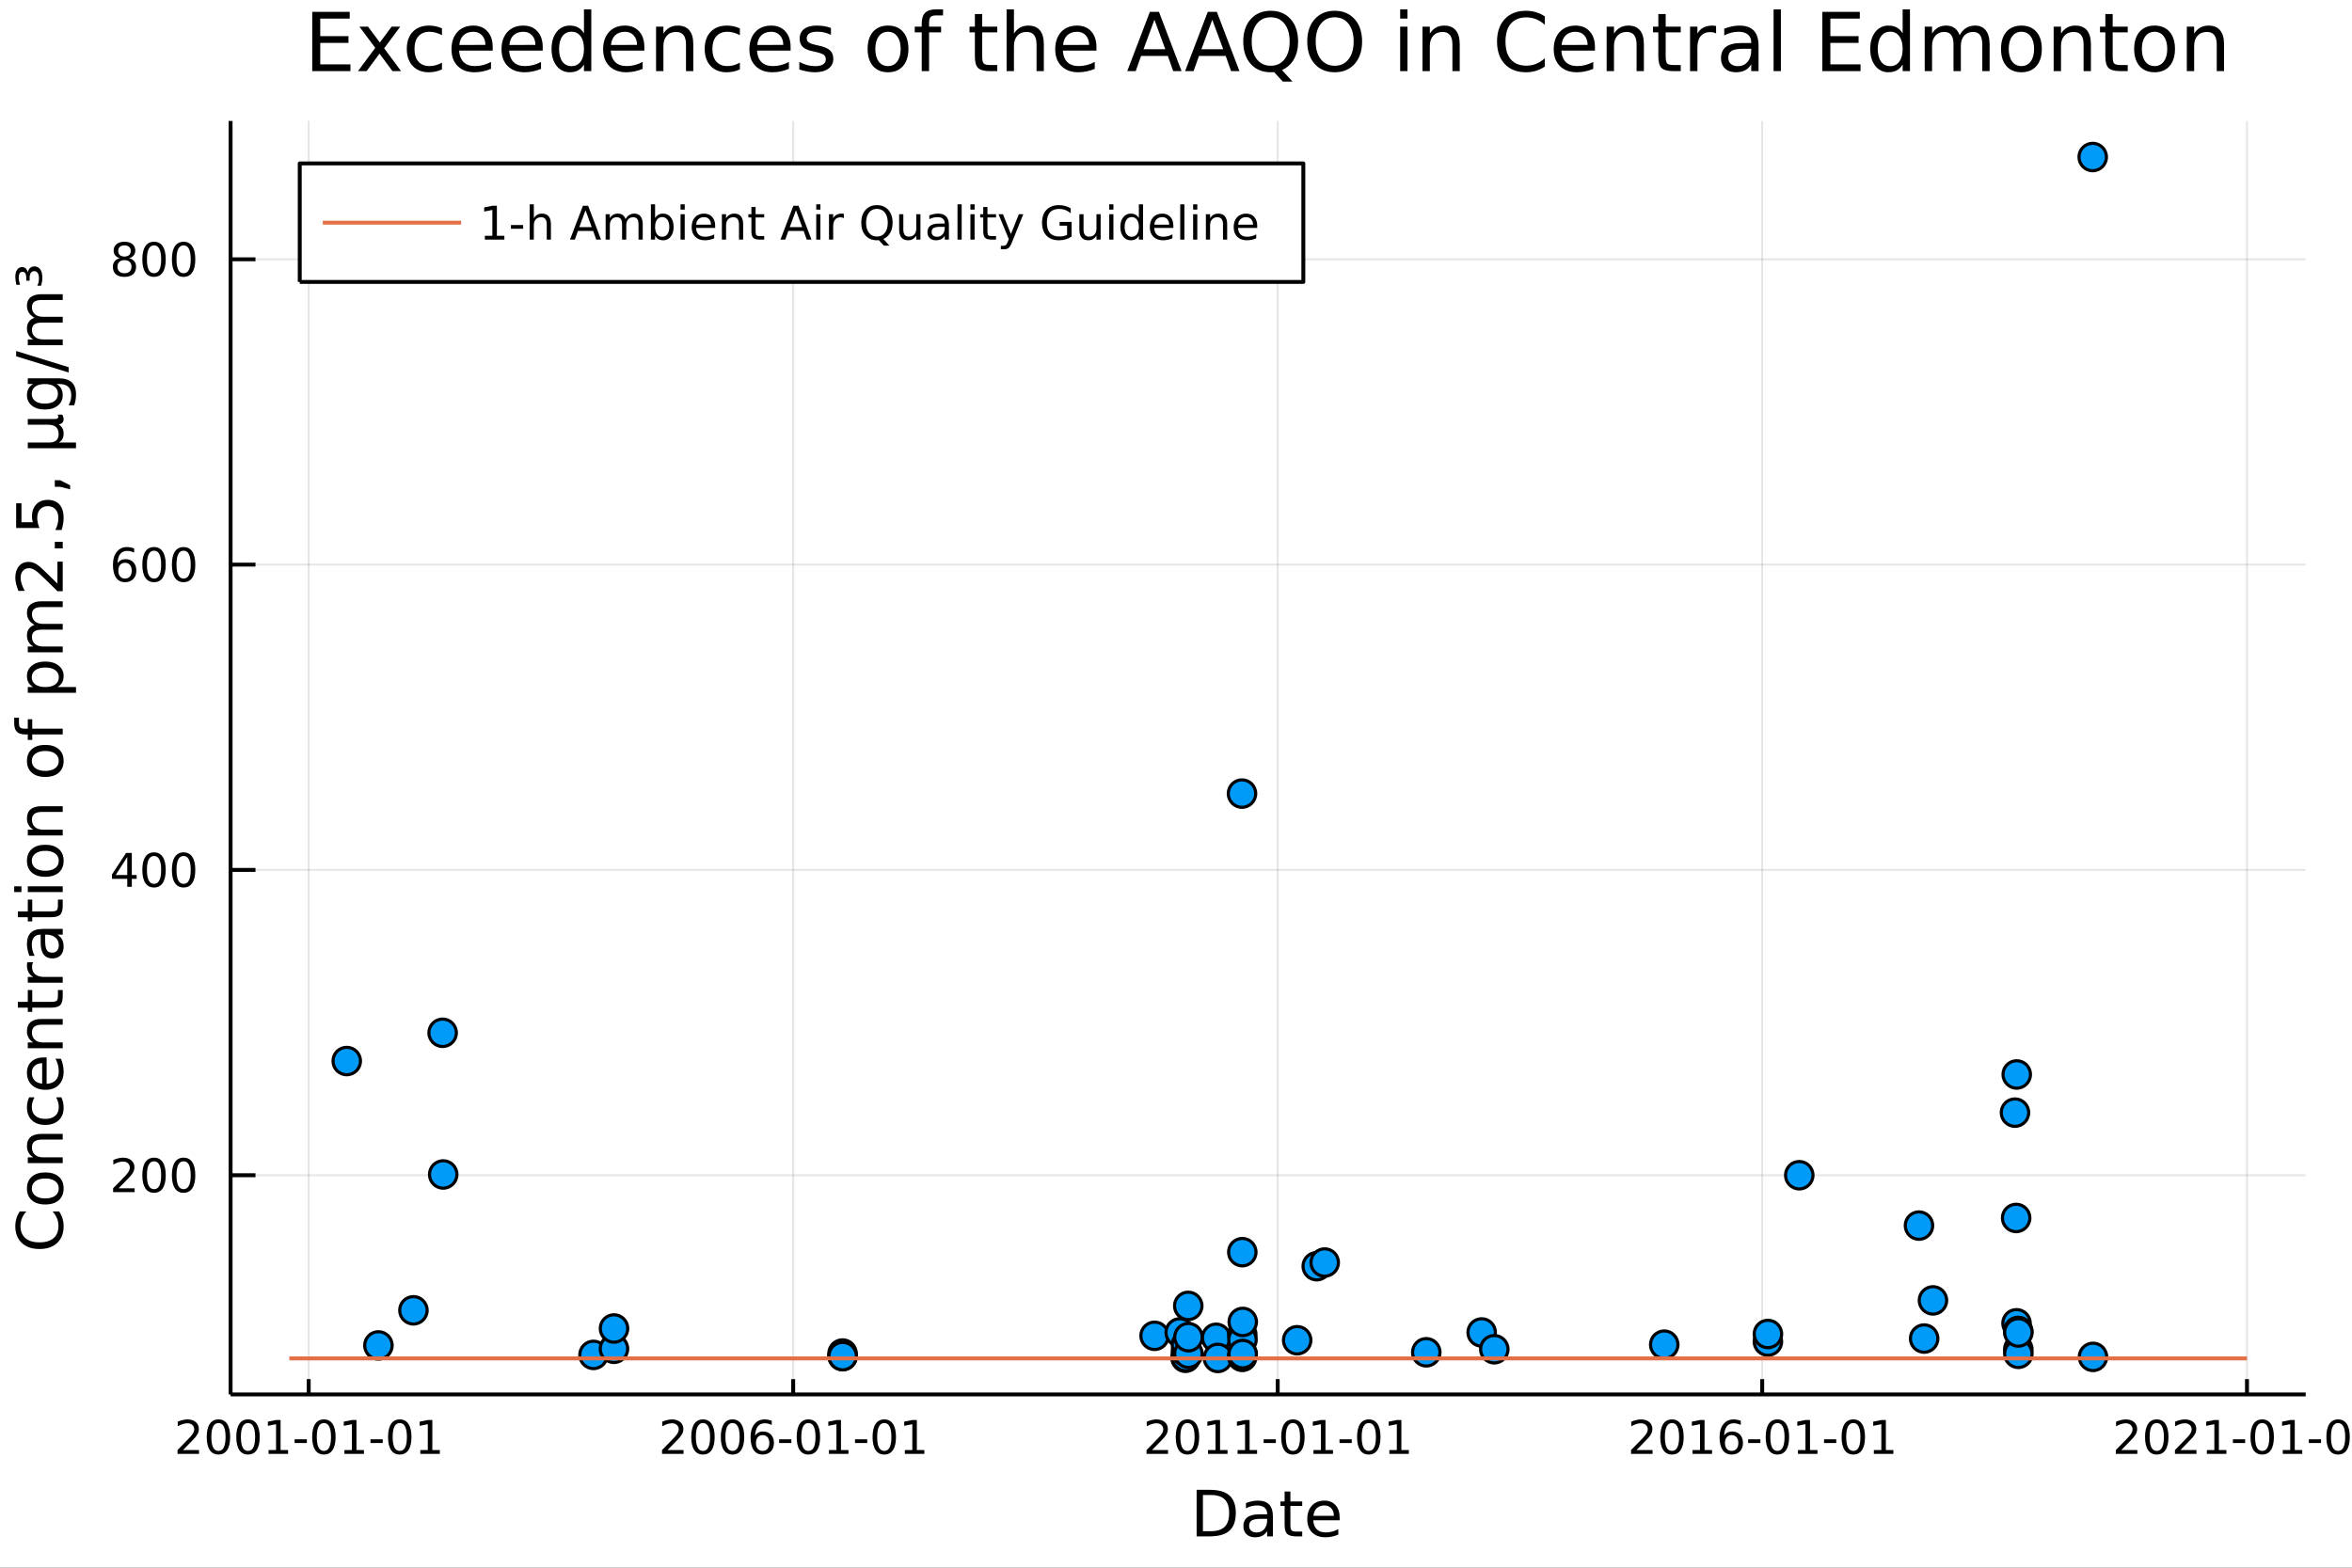 <?xml version="1.0" encoding="utf-8"?>
<svg xmlns="http://www.w3.org/2000/svg" xmlns:xlink="http://www.w3.org/1999/xlink" width="600" height="400" viewBox="0 0 2400 1600">
<rect x="0" y="0" width="2400" height="1600" fill="#333333" stroke="none"/>
<defs>
  <clipPath id="clip820">
    <rect x="0" y="0" width="2400" height="1600"/>
  </clipPath>
</defs>
<path clip-path="url(#clip820)" d="
M0 1600 L2400 1600 L2400 0 L0 0  Z
  " fill="#ffffff" fill-rule="evenodd" fill-opacity="1"/>
<defs>
  <clipPath id="clip821">
    <rect x="480" y="0" width="1681" height="1600"/>
  </clipPath>
</defs>
<path clip-path="url(#clip820)" d="
M235.283 1423.18 L2352.76 1423.18 L2352.76 123.472 L235.283 123.472  Z
  " fill="#ffffff" fill-rule="evenodd" fill-opacity="1"/>
<defs>
  <clipPath id="clip822">
    <rect x="235" y="123" width="2118" height="1301"/>
  </clipPath>
</defs>
<polyline clip-path="url(#clip822)" style="stroke:#000000; stroke-linecap:butt; stroke-linejoin:round; stroke-width:2; stroke-opacity:0.1; fill:none" points="
  314.976,1423.18 314.976,123.472 
  "/>
<polyline clip-path="url(#clip822)" style="stroke:#000000; stroke-linecap:butt; stroke-linejoin:round; stroke-width:2; stroke-opacity:0.1; fill:none" points="
  809.374,1423.18 809.374,123.472 
  "/>
<polyline clip-path="url(#clip822)" style="stroke:#000000; stroke-linecap:butt; stroke-linejoin:round; stroke-width:2; stroke-opacity:0.1; fill:none" points="
  1303.77,1423.18 1303.77,123.472 
  "/>
<polyline clip-path="url(#clip822)" style="stroke:#000000; stroke-linecap:butt; stroke-linejoin:round; stroke-width:2; stroke-opacity:0.1; fill:none" points="
  1798.17,1423.18 1798.17,123.472 
  "/>
<polyline clip-path="url(#clip822)" style="stroke:#000000; stroke-linecap:butt; stroke-linejoin:round; stroke-width:2; stroke-opacity:0.1; fill:none" points="
  2292.84,1423.18 2292.84,123.472 
  "/>
<polyline clip-path="url(#clip820)" style="stroke:#000000; stroke-linecap:butt; stroke-linejoin:round; stroke-width:4; stroke-opacity:1; fill:none" points="
  235.283,1423.18 2352.76,1423.18 
  "/>
<polyline clip-path="url(#clip820)" style="stroke:#000000; stroke-linecap:butt; stroke-linejoin:round; stroke-width:4; stroke-opacity:1; fill:none" points="
  314.976,1423.18 314.976,1407.58 
  "/>
<polyline clip-path="url(#clip820)" style="stroke:#000000; stroke-linecap:butt; stroke-linejoin:round; stroke-width:4; stroke-opacity:1; fill:none" points="
  809.374,1423.18 809.374,1407.58 
  "/>
<polyline clip-path="url(#clip820)" style="stroke:#000000; stroke-linecap:butt; stroke-linejoin:round; stroke-width:4; stroke-opacity:1; fill:none" points="
  1303.77,1423.18 1303.77,1407.58 
  "/>
<polyline clip-path="url(#clip820)" style="stroke:#000000; stroke-linecap:butt; stroke-linejoin:round; stroke-width:4; stroke-opacity:1; fill:none" points="
  1798.17,1423.18 1798.17,1407.58 
  "/>
<polyline clip-path="url(#clip820)" style="stroke:#000000; stroke-linecap:butt; stroke-linejoin:round; stroke-width:4; stroke-opacity:1; fill:none" points="
  2292.84,1423.18 2292.84,1407.58 
  "/>
<path clip-path="url(#clip820)" d="M186.771 1479.92 L203.09 1479.92 L203.09 1483.85 L181.146 1483.85 L181.146 1479.92 Q183.808 1477.16 188.391 1472.53 Q192.998 1467.88 194.178 1466.54 Q196.424 1464.01 197.303 1462.28 Q198.206 1460.52 198.206 1458.83 Q198.206 1456.07 196.262 1454.34 Q194.34 1452.6 191.239 1452.6 Q189.04 1452.6 186.586 1453.37 Q184.155 1454.13 181.378 1455.68 L181.378 1450.96 Q184.202 1449.82 186.655 1449.25 Q189.109 1448.67 191.146 1448.67 Q196.516 1448.67 199.711 1451.35 Q202.905 1454.04 202.905 1458.53 Q202.905 1460.66 202.095 1462.58 Q201.308 1464.48 199.202 1467.07 Q198.623 1467.74 195.521 1470.96 Q192.419 1474.15 186.771 1479.92 Z" fill="#000000" fill-rule="evenodd" fill-opacity="1" /><path clip-path="url(#clip820)" d="M222.905 1452.37 Q219.294 1452.37 217.465 1455.94 Q215.66 1459.48 215.66 1466.61 Q215.66 1473.71 217.465 1477.28 Q219.294 1480.82 222.905 1480.82 Q226.539 1480.82 228.345 1477.28 Q230.174 1473.71 230.174 1466.61 Q230.174 1459.48 228.345 1455.94 Q226.539 1452.37 222.905 1452.37 M222.905 1448.67 Q228.715 1448.67 231.771 1453.27 Q234.85 1457.86 234.85 1466.61 Q234.85 1475.33 231.771 1479.94 Q228.715 1484.52 222.905 1484.52 Q217.095 1484.52 214.016 1479.94 Q210.961 1475.33 210.961 1466.61 Q210.961 1457.86 214.016 1453.27 Q217.095 1448.67 222.905 1448.67 Z" fill="#000000" fill-rule="evenodd" fill-opacity="1" /><path clip-path="url(#clip820)" d="M253.067 1452.37 Q249.456 1452.37 247.627 1455.94 Q245.822 1459.48 245.822 1466.61 Q245.822 1473.71 247.627 1477.28 Q249.456 1480.82 253.067 1480.82 Q256.701 1480.82 258.507 1477.28 Q260.336 1473.71 260.336 1466.61 Q260.336 1459.48 258.507 1455.94 Q256.701 1452.37 253.067 1452.37 M253.067 1448.67 Q258.877 1448.67 261.933 1453.27 Q265.011 1457.86 265.011 1466.61 Q265.011 1475.33 261.933 1479.94 Q258.877 1484.52 253.067 1484.52 Q247.257 1484.52 244.178 1479.94 Q241.123 1475.33 241.123 1466.61 Q241.123 1457.86 244.178 1453.27 Q247.257 1448.67 253.067 1448.67 Z" fill="#000000" fill-rule="evenodd" fill-opacity="1" /><path clip-path="url(#clip820)" d="M274.039 1479.92 L281.678 1479.92 L281.678 1453.55 L273.368 1455.22 L273.368 1450.96 L281.632 1449.29 L286.308 1449.29 L286.308 1479.92 L293.946 1479.92 L293.946 1483.85 L274.039 1483.85 L274.039 1479.92 Z" fill="#000000" fill-rule="evenodd" fill-opacity="1" /><path clip-path="url(#clip820)" d="M300.636 1468.97 L313.113 1468.97 L313.113 1472.76 L300.636 1472.76 L300.636 1468.97 Z" fill="#000000" fill-rule="evenodd" fill-opacity="1" /><path clip-path="url(#clip820)" d="M330.497 1452.37 Q326.886 1452.37 325.057 1455.94 Q323.252 1459.48 323.252 1466.61 Q323.252 1473.71 325.057 1477.28 Q326.886 1480.82 330.497 1480.82 Q334.131 1480.82 335.937 1477.28 Q337.766 1473.71 337.766 1466.61 Q337.766 1459.48 335.937 1455.94 Q334.131 1452.37 330.497 1452.37 M330.497 1448.67 Q336.307 1448.67 339.363 1453.27 Q342.442 1457.86 342.442 1466.61 Q342.442 1475.33 339.363 1479.94 Q336.307 1484.52 330.497 1484.52 Q324.687 1484.52 321.608 1479.94 Q318.553 1475.33 318.553 1466.61 Q318.553 1457.86 321.608 1453.27 Q324.687 1448.67 330.497 1448.67 Z" fill="#000000" fill-rule="evenodd" fill-opacity="1" /><path clip-path="url(#clip820)" d="M351.469 1479.92 L359.108 1479.92 L359.108 1453.55 L350.798 1455.22 L350.798 1450.96 L359.062 1449.29 L363.738 1449.29 L363.738 1479.92 L371.377 1479.92 L371.377 1483.85 L351.469 1483.85 L351.469 1479.92 Z" fill="#000000" fill-rule="evenodd" fill-opacity="1" /><path clip-path="url(#clip820)" d="M378.066 1468.97 L390.543 1468.97 L390.543 1472.76 L378.066 1472.76 L378.066 1468.97 Z" fill="#000000" fill-rule="evenodd" fill-opacity="1" /><path clip-path="url(#clip820)" d="M407.927 1452.37 Q404.316 1452.37 402.488 1455.94 Q400.682 1459.48 400.682 1466.61 Q400.682 1473.71 402.488 1477.28 Q404.316 1480.82 407.927 1480.82 Q411.562 1480.82 413.367 1477.28 Q415.196 1473.71 415.196 1466.61 Q415.196 1459.48 413.367 1455.94 Q411.562 1452.37 407.927 1452.37 M407.927 1448.67 Q413.737 1448.67 416.793 1453.27 Q419.872 1457.86 419.872 1466.61 Q419.872 1475.33 416.793 1479.94 Q413.737 1484.52 407.927 1484.52 Q402.117 1484.52 399.038 1479.94 Q395.983 1475.33 395.983 1466.61 Q395.983 1457.86 399.038 1453.27 Q402.117 1448.67 407.927 1448.67 Z" fill="#000000" fill-rule="evenodd" fill-opacity="1" /><path clip-path="url(#clip820)" d="M428.899 1479.92 L436.538 1479.92 L436.538 1453.55 L428.228 1455.22 L428.228 1450.96 L436.492 1449.29 L441.168 1449.29 L441.168 1479.92 L448.807 1479.92 L448.807 1483.85 L428.899 1483.85 L428.899 1479.92 Z" fill="#000000" fill-rule="evenodd" fill-opacity="1" /><path clip-path="url(#clip820)" d="M681.169 1479.92 L697.488 1479.92 L697.488 1483.85 L675.544 1483.85 L675.544 1479.92 Q678.206 1477.16 682.789 1472.53 Q687.396 1467.88 688.576 1466.54 Q690.822 1464.01 691.701 1462.28 Q692.604 1460.52 692.604 1458.83 Q692.604 1456.07 690.66 1454.34 Q688.738 1452.6 685.637 1452.6 Q683.437 1452.6 680.984 1453.37 Q678.553 1454.13 675.775 1455.68 L675.775 1450.96 Q678.6 1449.82 681.053 1449.25 Q683.507 1448.67 685.544 1448.67 Q690.914 1448.67 694.109 1451.35 Q697.303 1454.04 697.303 1458.53 Q697.303 1460.66 696.493 1462.58 Q695.706 1464.48 693.599 1467.07 Q693.021 1467.74 689.919 1470.96 Q686.817 1474.15 681.169 1479.92 Z" fill="#000000" fill-rule="evenodd" fill-opacity="1" /><path clip-path="url(#clip820)" d="M717.303 1452.37 Q713.692 1452.37 711.863 1455.94 Q710.058 1459.48 710.058 1466.61 Q710.058 1473.71 711.863 1477.28 Q713.692 1480.82 717.303 1480.82 Q720.937 1480.82 722.743 1477.28 Q724.572 1473.71 724.572 1466.61 Q724.572 1459.48 722.743 1455.94 Q720.937 1452.37 717.303 1452.37 M717.303 1448.67 Q723.113 1448.67 726.169 1453.27 Q729.247 1457.86 729.247 1466.61 Q729.247 1475.33 726.169 1479.94 Q723.113 1484.52 717.303 1484.52 Q711.493 1484.52 708.414 1479.94 Q705.359 1475.33 705.359 1466.61 Q705.359 1457.86 708.414 1453.27 Q711.493 1448.67 717.303 1448.67 Z" fill="#000000" fill-rule="evenodd" fill-opacity="1" /><path clip-path="url(#clip820)" d="M747.465 1452.37 Q743.854 1452.37 742.025 1455.94 Q740.22 1459.48 740.22 1466.61 Q740.22 1473.71 742.025 1477.28 Q743.854 1480.82 747.465 1480.82 Q751.099 1480.82 752.905 1477.28 Q754.733 1473.71 754.733 1466.61 Q754.733 1459.48 752.905 1455.94 Q751.099 1452.37 747.465 1452.37 M747.465 1448.67 Q753.275 1448.67 756.331 1453.27 Q759.409 1457.86 759.409 1466.61 Q759.409 1475.33 756.331 1479.94 Q753.275 1484.52 747.465 1484.52 Q741.655 1484.52 738.576 1479.94 Q735.521 1475.33 735.521 1466.61 Q735.521 1457.86 738.576 1453.27 Q741.655 1448.67 747.465 1448.67 Z" fill="#000000" fill-rule="evenodd" fill-opacity="1" /><path clip-path="url(#clip820)" d="M778.205 1464.71 Q775.057 1464.71 773.206 1466.86 Q771.377 1469.01 771.377 1472.76 Q771.377 1476.49 773.206 1478.67 Q775.057 1480.82 778.205 1480.82 Q781.354 1480.82 783.182 1478.67 Q785.034 1476.49 785.034 1472.76 Q785.034 1469.01 783.182 1466.86 Q781.354 1464.71 778.205 1464.71 M787.488 1450.06 L787.488 1454.31 Q785.729 1453.48 783.923 1453.04 Q782.141 1452.6 780.381 1452.6 Q775.752 1452.6 773.298 1455.73 Q770.868 1458.85 770.52 1465.17 Q771.886 1463.16 773.946 1462.09 Q776.006 1461 778.483 1461 Q783.692 1461 786.701 1464.18 Q789.733 1467.32 789.733 1472.76 Q789.733 1478.09 786.585 1481.31 Q783.437 1484.52 778.205 1484.52 Q772.21 1484.52 769.039 1479.94 Q765.868 1475.33 765.868 1466.61 Q765.868 1458.41 769.756 1453.55 Q773.645 1448.67 780.196 1448.67 Q781.955 1448.67 783.738 1449.01 Q785.543 1449.36 787.488 1450.06 Z" fill="#000000" fill-rule="evenodd" fill-opacity="1" /><path clip-path="url(#clip820)" d="M795.034 1468.97 L807.511 1468.97 L807.511 1472.76 L795.034 1472.76 L795.034 1468.97 Z" fill="#000000" fill-rule="evenodd" fill-opacity="1" /><path clip-path="url(#clip820)" d="M824.895 1452.37 Q821.284 1452.37 819.455 1455.94 Q817.65 1459.48 817.65 1466.61 Q817.65 1473.71 819.455 1477.28 Q821.284 1480.82 824.895 1480.82 Q828.529 1480.82 830.335 1477.28 Q832.164 1473.71 832.164 1466.61 Q832.164 1459.48 830.335 1455.94 Q828.529 1452.37 824.895 1452.37 M824.895 1448.67 Q830.705 1448.67 833.761 1453.27 Q836.839 1457.86 836.839 1466.61 Q836.839 1475.33 833.761 1479.94 Q830.705 1484.52 824.895 1484.52 Q819.085 1484.52 816.006 1479.94 Q812.951 1475.33 812.951 1466.61 Q812.951 1457.86 816.006 1453.27 Q819.085 1448.67 824.895 1448.67 Z" fill="#000000" fill-rule="evenodd" fill-opacity="1" /><path clip-path="url(#clip820)" d="M845.867 1479.92 L853.506 1479.92 L853.506 1453.55 L845.196 1455.22 L845.196 1450.96 L853.46 1449.29 L858.136 1449.29 L858.136 1479.92 L865.774 1479.92 L865.774 1483.85 L845.867 1483.85 L845.867 1479.92 Z" fill="#000000" fill-rule="evenodd" fill-opacity="1" /><path clip-path="url(#clip820)" d="M872.464 1468.97 L884.941 1468.97 L884.941 1472.76 L872.464 1472.76 L872.464 1468.97 Z" fill="#000000" fill-rule="evenodd" fill-opacity="1" /><path clip-path="url(#clip820)" d="M902.325 1452.37 Q898.714 1452.37 896.885 1455.94 Q895.08 1459.48 895.08 1466.61 Q895.08 1473.71 896.885 1477.28 Q898.714 1480.82 902.325 1480.82 Q905.959 1480.82 907.765 1477.28 Q909.594 1473.71 909.594 1466.61 Q909.594 1459.48 907.765 1455.94 Q905.959 1452.37 902.325 1452.37 M902.325 1448.67 Q908.135 1448.67 911.191 1453.27 Q914.27 1457.86 914.27 1466.61 Q914.27 1475.33 911.191 1479.94 Q908.135 1484.52 902.325 1484.52 Q896.515 1484.52 893.436 1479.94 Q890.381 1475.33 890.381 1466.61 Q890.381 1457.86 893.436 1453.27 Q896.515 1448.67 902.325 1448.67 Z" fill="#000000" fill-rule="evenodd" fill-opacity="1" /><path clip-path="url(#clip820)" d="M923.297 1479.92 L930.936 1479.92 L930.936 1453.55 L922.626 1455.22 L922.626 1450.96 L930.89 1449.29 L935.566 1449.29 L935.566 1479.92 L943.205 1479.92 L943.205 1483.85 L923.297 1483.85 L923.297 1479.92 Z" fill="#000000" fill-rule="evenodd" fill-opacity="1" /><path clip-path="url(#clip820)" d="M1175.57 1479.92 L1191.89 1479.92 L1191.89 1483.85 L1169.94 1483.85 L1169.94 1479.92 Q1172.6 1477.16 1177.19 1472.53 Q1181.79 1467.88 1182.97 1466.54 Q1185.22 1464.01 1186.1 1462.28 Q1187 1460.52 1187 1458.83 Q1187 1456.07 1185.06 1454.34 Q1183.14 1452.6 1180.03 1452.6 Q1177.84 1452.6 1175.38 1453.37 Q1172.95 1454.13 1170.17 1455.68 L1170.17 1450.96 Q1173 1449.82 1175.45 1449.25 Q1177.9 1448.67 1179.94 1448.67 Q1185.31 1448.67 1188.51 1451.35 Q1191.7 1454.04 1191.7 1458.53 Q1191.7 1460.66 1190.89 1462.58 Q1190.1 1464.48 1188 1467.07 Q1187.42 1467.74 1184.32 1470.96 Q1181.21 1474.15 1175.57 1479.92 Z" fill="#000000" fill-rule="evenodd" fill-opacity="1" /><path clip-path="url(#clip820)" d="M1211.7 1452.37 Q1208.09 1452.37 1206.26 1455.94 Q1204.46 1459.48 1204.46 1466.61 Q1204.46 1473.71 1206.26 1477.28 Q1208.09 1480.82 1211.7 1480.82 Q1215.34 1480.82 1217.14 1477.28 Q1218.97 1473.71 1218.97 1466.61 Q1218.97 1459.48 1217.14 1455.94 Q1215.34 1452.37 1211.7 1452.37 M1211.7 1448.67 Q1217.51 1448.67 1220.57 1453.27 Q1223.65 1457.86 1223.65 1466.61 Q1223.65 1475.33 1220.57 1479.94 Q1217.51 1484.52 1211.7 1484.52 Q1205.89 1484.52 1202.81 1479.94 Q1199.76 1475.33 1199.76 1466.61 Q1199.76 1457.86 1202.81 1453.27 Q1205.89 1448.67 1211.7 1448.67 Z" fill="#000000" fill-rule="evenodd" fill-opacity="1" /><path clip-path="url(#clip820)" d="M1232.67 1479.92 L1240.31 1479.92 L1240.31 1453.55 L1232 1455.22 L1232 1450.96 L1240.27 1449.29 L1244.94 1449.29 L1244.94 1479.92 L1252.58 1479.92 L1252.58 1483.85 L1232.67 1483.85 L1232.67 1479.92 Z" fill="#000000" fill-rule="evenodd" fill-opacity="1" /><path clip-path="url(#clip820)" d="M1262.83 1479.92 L1270.47 1479.92 L1270.47 1453.55 L1262.16 1455.22 L1262.16 1450.96 L1270.43 1449.29 L1275.1 1449.29 L1275.1 1479.92 L1282.74 1479.92 L1282.74 1483.85 L1262.83 1483.85 L1262.83 1479.92 Z" fill="#000000" fill-rule="evenodd" fill-opacity="1" /><path clip-path="url(#clip820)" d="M1289.43 1468.97 L1301.91 1468.97 L1301.91 1472.76 L1289.43 1472.76 L1289.43 1468.97 Z" fill="#000000" fill-rule="evenodd" fill-opacity="1" /><path clip-path="url(#clip820)" d="M1319.29 1452.37 Q1315.68 1452.37 1313.85 1455.94 Q1312.05 1459.48 1312.05 1466.61 Q1312.05 1473.71 1313.85 1477.28 Q1315.68 1480.82 1319.29 1480.82 Q1322.93 1480.82 1324.73 1477.28 Q1326.56 1473.71 1326.56 1466.61 Q1326.56 1459.48 1324.73 1455.94 Q1322.93 1452.37 1319.29 1452.37 M1319.29 1448.67 Q1325.1 1448.67 1328.16 1453.27 Q1331.24 1457.86 1331.24 1466.61 Q1331.24 1475.33 1328.16 1479.94 Q1325.1 1484.52 1319.29 1484.52 Q1313.48 1484.52 1310.4 1479.94 Q1307.35 1475.33 1307.35 1466.61 Q1307.35 1457.86 1310.4 1453.27 Q1313.48 1448.67 1319.29 1448.67 Z" fill="#000000" fill-rule="evenodd" fill-opacity="1" /><path clip-path="url(#clip820)" d="M1340.27 1479.92 L1347.9 1479.92 L1347.9 1453.55 L1339.59 1455.22 L1339.59 1450.96 L1347.86 1449.29 L1352.53 1449.29 L1352.53 1479.92 L1360.17 1479.92 L1360.17 1483.85 L1340.27 1483.85 L1340.27 1479.92 Z" fill="#000000" fill-rule="evenodd" fill-opacity="1" /><path clip-path="url(#clip820)" d="M1366.86 1468.97 L1379.34 1468.97 L1379.34 1472.76 L1366.86 1472.76 L1366.86 1468.97 Z" fill="#000000" fill-rule="evenodd" fill-opacity="1" /><path clip-path="url(#clip820)" d="M1396.72 1452.37 Q1393.11 1452.37 1391.28 1455.94 Q1389.48 1459.48 1389.48 1466.61 Q1389.48 1473.71 1391.28 1477.28 Q1393.11 1480.82 1396.72 1480.82 Q1400.36 1480.82 1402.16 1477.28 Q1403.99 1473.71 1403.99 1466.61 Q1403.99 1459.48 1402.16 1455.94 Q1400.36 1452.37 1396.72 1452.37 M1396.72 1448.67 Q1402.53 1448.67 1405.59 1453.27 Q1408.67 1457.86 1408.67 1466.61 Q1408.67 1475.33 1405.59 1479.94 Q1402.53 1484.52 1396.72 1484.52 Q1390.91 1484.52 1387.83 1479.94 Q1384.78 1475.33 1384.78 1466.61 Q1384.78 1457.86 1387.83 1453.27 Q1390.91 1448.67 1396.72 1448.67 Z" fill="#000000" fill-rule="evenodd" fill-opacity="1" /><path clip-path="url(#clip820)" d="M1417.7 1479.92 L1425.33 1479.92 L1425.33 1453.55 L1417.02 1455.22 L1417.02 1450.96 L1425.29 1449.29 L1429.96 1449.29 L1429.96 1479.92 L1437.6 1479.92 L1437.6 1483.85 L1417.7 1483.85 L1417.7 1479.92 Z" fill="#000000" fill-rule="evenodd" fill-opacity="1" /><path clip-path="url(#clip820)" d="M1669.96 1479.92 L1686.28 1479.92 L1686.28 1483.85 L1664.34 1483.85 L1664.34 1479.92 Q1667 1477.16 1671.59 1472.53 Q1676.19 1467.88 1677.37 1466.54 Q1679.62 1464.01 1680.5 1462.28 Q1681.4 1460.52 1681.4 1458.83 Q1681.4 1456.07 1679.46 1454.34 Q1677.53 1452.6 1674.43 1452.6 Q1672.23 1452.6 1669.78 1453.37 Q1667.35 1454.13 1664.57 1455.68 L1664.57 1450.96 Q1667.4 1449.82 1669.85 1449.25 Q1672.3 1448.67 1674.34 1448.67 Q1679.71 1448.67 1682.9 1451.35 Q1686.1 1454.04 1686.1 1458.53 Q1686.1 1460.66 1685.29 1462.58 Q1684.5 1464.48 1682.4 1467.07 Q1681.82 1467.74 1678.71 1470.96 Q1675.61 1474.15 1669.96 1479.92 Z" fill="#000000" fill-rule="evenodd" fill-opacity="1" /><path clip-path="url(#clip820)" d="M1706.1 1452.37 Q1702.49 1452.37 1700.66 1455.94 Q1698.85 1459.48 1698.85 1466.61 Q1698.85 1473.71 1700.66 1477.28 Q1702.49 1480.82 1706.1 1480.82 Q1709.73 1480.82 1711.54 1477.28 Q1713.37 1473.71 1713.37 1466.61 Q1713.37 1459.48 1711.54 1455.94 Q1709.73 1452.37 1706.1 1452.37 M1706.1 1448.67 Q1711.91 1448.67 1714.96 1453.27 Q1718.04 1457.86 1718.04 1466.61 Q1718.04 1475.33 1714.96 1479.94 Q1711.91 1484.52 1706.1 1484.52 Q1700.29 1484.52 1697.21 1479.94 Q1694.15 1475.33 1694.15 1466.61 Q1694.15 1457.86 1697.21 1453.27 Q1700.29 1448.67 1706.1 1448.67 Z" fill="#000000" fill-rule="evenodd" fill-opacity="1" /><path clip-path="url(#clip820)" d="M1727.07 1479.92 L1734.71 1479.92 L1734.71 1453.55 L1726.4 1455.22 L1726.4 1450.96 L1734.66 1449.29 L1739.34 1449.29 L1739.34 1479.92 L1746.98 1479.92 L1746.98 1483.85 L1727.07 1483.85 L1727.07 1479.92 Z" fill="#000000" fill-rule="evenodd" fill-opacity="1" /><path clip-path="url(#clip820)" d="M1767 1464.71 Q1763.85 1464.71 1762 1466.86 Q1760.17 1469.01 1760.17 1472.76 Q1760.17 1476.49 1762 1478.67 Q1763.85 1480.82 1767 1480.82 Q1770.15 1480.82 1771.98 1478.67 Q1773.83 1476.49 1773.83 1472.76 Q1773.83 1469.01 1771.98 1466.86 Q1770.15 1464.71 1767 1464.71 M1776.28 1450.06 L1776.28 1454.31 Q1774.52 1453.48 1772.72 1453.04 Q1770.94 1452.6 1769.18 1452.6 Q1764.55 1452.6 1762.09 1455.73 Q1759.66 1458.85 1759.32 1465.17 Q1760.68 1463.16 1762.74 1462.09 Q1764.8 1461 1767.28 1461 Q1772.49 1461 1775.5 1464.18 Q1778.53 1467.32 1778.53 1472.76 Q1778.53 1478.09 1775.38 1481.31 Q1772.23 1484.52 1767 1484.52 Q1761.01 1484.52 1757.83 1479.94 Q1754.66 1475.33 1754.66 1466.61 Q1754.66 1458.41 1758.55 1453.55 Q1762.44 1448.67 1768.99 1448.67 Q1770.75 1448.67 1772.53 1449.01 Q1774.34 1449.36 1776.28 1450.06 Z" fill="#000000" fill-rule="evenodd" fill-opacity="1" /><path clip-path="url(#clip820)" d="M1783.83 1468.97 L1796.31 1468.97 L1796.31 1472.76 L1783.83 1472.76 L1783.83 1468.97 Z" fill="#000000" fill-rule="evenodd" fill-opacity="1" /><path clip-path="url(#clip820)" d="M1813.69 1452.37 Q1810.08 1452.37 1808.25 1455.94 Q1806.45 1459.48 1806.45 1466.61 Q1806.45 1473.71 1808.25 1477.28 Q1810.08 1480.82 1813.69 1480.82 Q1817.33 1480.82 1819.13 1477.28 Q1820.96 1473.71 1820.96 1466.61 Q1820.96 1459.48 1819.13 1455.94 Q1817.33 1452.37 1813.69 1452.37 M1813.69 1448.67 Q1819.5 1448.67 1822.56 1453.27 Q1825.64 1457.86 1825.64 1466.61 Q1825.64 1475.33 1822.56 1479.94 Q1819.5 1484.52 1813.69 1484.52 Q1807.88 1484.52 1804.8 1479.94 Q1801.75 1475.33 1801.75 1466.61 Q1801.75 1457.86 1804.8 1453.27 Q1807.88 1448.67 1813.69 1448.67 Z" fill="#000000" fill-rule="evenodd" fill-opacity="1" /><path clip-path="url(#clip820)" d="M1834.66 1479.92 L1842.3 1479.92 L1842.3 1453.55 L1833.99 1455.22 L1833.99 1450.96 L1842.26 1449.29 L1846.93 1449.29 L1846.93 1479.92 L1854.57 1479.92 L1854.57 1483.85 L1834.66 1483.85 L1834.66 1479.92 Z" fill="#000000" fill-rule="evenodd" fill-opacity="1" /><path clip-path="url(#clip820)" d="M1861.26 1468.97 L1873.74 1468.97 L1873.74 1472.76 L1861.26 1472.76 L1861.26 1468.97 Z" fill="#000000" fill-rule="evenodd" fill-opacity="1" /><path clip-path="url(#clip820)" d="M1891.12 1452.37 Q1887.51 1452.37 1885.68 1455.94 Q1883.88 1459.48 1883.88 1466.61 Q1883.88 1473.71 1885.68 1477.28 Q1887.51 1480.82 1891.12 1480.82 Q1894.76 1480.82 1896.56 1477.28 Q1898.39 1473.71 1898.39 1466.61 Q1898.39 1459.48 1896.56 1455.94 Q1894.76 1452.37 1891.12 1452.37 M1891.12 1448.67 Q1896.93 1448.67 1899.99 1453.27 Q1903.07 1457.86 1903.07 1466.61 Q1903.07 1475.33 1899.99 1479.94 Q1896.93 1484.52 1891.12 1484.52 Q1885.31 1484.52 1882.23 1479.94 Q1879.18 1475.33 1879.18 1466.61 Q1879.18 1457.86 1882.23 1453.27 Q1885.31 1448.67 1891.12 1448.67 Z" fill="#000000" fill-rule="evenodd" fill-opacity="1" /><path clip-path="url(#clip820)" d="M1912.09 1479.92 L1919.73 1479.92 L1919.73 1453.55 L1911.42 1455.22 L1911.42 1450.96 L1919.69 1449.29 L1924.36 1449.29 L1924.36 1479.92 L1932 1479.92 L1932 1483.85 L1912.09 1483.85 L1912.09 1479.92 Z" fill="#000000" fill-rule="evenodd" fill-opacity="1" /><path clip-path="url(#clip820)" d="M2164.63 1479.92 L2180.95 1479.92 L2180.95 1483.85 L2159.01 1483.85 L2159.01 1479.92 Q2161.67 1477.16 2166.25 1472.53 Q2170.86 1467.88 2172.04 1466.54 Q2174.29 1464.01 2175.17 1462.28 Q2176.07 1460.52 2176.07 1458.83 Q2176.07 1456.07 2174.12 1454.34 Q2172.2 1452.6 2169.1 1452.6 Q2166.9 1452.6 2164.45 1453.37 Q2162.02 1454.13 2159.24 1455.68 L2159.24 1450.96 Q2162.06 1449.82 2164.52 1449.25 Q2166.97 1448.67 2169.01 1448.67 Q2174.38 1448.67 2177.57 1451.35 Q2180.77 1454.04 2180.77 1458.53 Q2180.77 1460.66 2179.96 1462.58 Q2179.17 1464.48 2177.06 1467.07 Q2176.49 1467.74 2173.38 1470.96 Q2170.28 1474.15 2164.63 1479.92 Z" fill="#000000" fill-rule="evenodd" fill-opacity="1" /><path clip-path="url(#clip820)" d="M2200.77 1452.37 Q2197.16 1452.37 2195.33 1455.94 Q2193.52 1459.48 2193.52 1466.61 Q2193.52 1473.71 2195.33 1477.28 Q2197.16 1480.82 2200.77 1480.82 Q2204.4 1480.82 2206.21 1477.28 Q2208.04 1473.71 2208.04 1466.61 Q2208.04 1459.48 2206.21 1455.94 Q2204.4 1452.37 2200.77 1452.37 M2200.77 1448.67 Q2206.58 1448.67 2209.63 1453.27 Q2212.71 1457.86 2212.71 1466.61 Q2212.71 1475.33 2209.63 1479.94 Q2206.58 1484.52 2200.77 1484.52 Q2194.96 1484.52 2191.88 1479.94 Q2188.82 1475.33 2188.82 1466.61 Q2188.82 1457.86 2191.88 1453.27 Q2194.96 1448.67 2200.77 1448.67 Z" fill="#000000" fill-rule="evenodd" fill-opacity="1" /><path clip-path="url(#clip820)" d="M2224.96 1479.92 L2241.28 1479.92 L2241.28 1483.85 L2219.33 1483.85 L2219.33 1479.92 Q2221.99 1477.16 2226.58 1472.53 Q2231.18 1467.88 2232.36 1466.54 Q2234.61 1464.01 2235.49 1462.28 Q2236.39 1460.52 2236.39 1458.83 Q2236.39 1456.07 2234.45 1454.34 Q2232.53 1452.6 2229.42 1452.6 Q2227.23 1452.6 2224.77 1453.37 Q2222.34 1454.13 2219.56 1455.68 L2219.56 1450.96 Q2222.39 1449.82 2224.84 1449.25 Q2227.3 1448.67 2229.33 1448.67 Q2234.7 1448.67 2237.9 1451.35 Q2241.09 1454.04 2241.09 1458.53 Q2241.09 1460.66 2240.28 1462.58 Q2239.49 1464.48 2237.39 1467.07 Q2236.81 1467.74 2233.71 1470.96 Q2230.61 1474.15 2224.96 1479.92 Z" fill="#000000" fill-rule="evenodd" fill-opacity="1" /><path clip-path="url(#clip820)" d="M2251.9 1479.92 L2259.54 1479.92 L2259.54 1453.55 L2251.23 1455.22 L2251.23 1450.96 L2259.49 1449.29 L2264.17 1449.29 L2264.17 1479.92 L2271.81 1479.92 L2271.81 1483.85 L2251.9 1483.85 L2251.9 1479.92 Z" fill="#000000" fill-rule="evenodd" fill-opacity="1" /><path clip-path="url(#clip820)" d="M2278.5 1468.97 L2290.98 1468.97 L2290.98 1472.76 L2278.5 1472.76 L2278.5 1468.97 Z" fill="#000000" fill-rule="evenodd" fill-opacity="1" /><path clip-path="url(#clip820)" d="M2308.36 1452.37 Q2304.75 1452.37 2302.92 1455.94 Q2301.11 1459.48 2301.11 1466.61 Q2301.11 1473.71 2302.92 1477.28 Q2304.75 1480.82 2308.36 1480.82 Q2311.99 1480.82 2313.8 1477.28 Q2315.63 1473.71 2315.63 1466.61 Q2315.63 1459.48 2313.8 1455.94 Q2311.99 1452.37 2308.36 1452.37 M2308.36 1448.67 Q2314.17 1448.67 2317.23 1453.27 Q2320.3 1457.86 2320.3 1466.61 Q2320.3 1475.33 2317.23 1479.94 Q2314.17 1484.52 2308.36 1484.52 Q2302.55 1484.52 2299.47 1479.94 Q2296.42 1475.33 2296.42 1466.61 Q2296.42 1457.86 2299.47 1453.27 Q2302.55 1448.67 2308.36 1448.67 Z" fill="#000000" fill-rule="evenodd" fill-opacity="1" /><path clip-path="url(#clip820)" d="M2329.33 1479.92 L2336.97 1479.92 L2336.97 1453.55 L2328.66 1455.22 L2328.66 1450.96 L2336.92 1449.29 L2341.6 1449.29 L2341.6 1479.92 L2349.24 1479.92 L2349.24 1483.85 L2329.33 1483.85 L2329.33 1479.92 Z" fill="#000000" fill-rule="evenodd" fill-opacity="1" /><path clip-path="url(#clip820)" d="M2355.93 1468.97 L2368.41 1468.97 L2368.41 1472.76 L2355.93 1472.76 L2355.93 1468.97 Z" fill="#000000" fill-rule="evenodd" fill-opacity="1" /><path clip-path="url(#clip820)" d="M2385.79 1452.37 Q2382.18 1452.37 2380.35 1455.94 Q2378.54 1459.48 2378.54 1466.61 Q2378.54 1473.71 2380.35 1477.28 Q2382.18 1480.82 2385.79 1480.82 Q2389.42 1480.82 2391.23 1477.28 Q2393.06 1473.71 2393.06 1466.61 Q2393.06 1459.48 2391.23 1455.94 Q2389.42 1452.37 2385.79 1452.37 M2385.79 1448.67 Q2391.6 1448.67 2394.66 1453.27 Q2397.73 1457.86 2397.73 1466.61 Q2397.73 1475.33 2394.66 1479.94 Q2391.6 1484.52 2385.79 1484.52 Q2379.98 1484.52 2376.9 1479.94 Q2373.85 1475.33 2373.85 1466.61 Q2373.85 1457.86 2376.9 1453.27 Q2379.98 1448.67 2385.79 1448.67 Z" fill="#000000" fill-rule="evenodd" fill-opacity="1" /><path clip-path="url(#clip820)" d="M2406.76 1479.92 L2414.4 1479.92 L2414.4 1453.55 L2406.09 1455.22 L2406.09 1450.96 L2414.35 1449.29 L2419.03 1449.29 L2419.03 1479.92 L2426.67 1479.92 L2426.67 1483.85 L2406.76 1483.85 L2406.76 1479.92 Z" fill="#000000" fill-rule="evenodd" fill-opacity="1" /><path clip-path="url(#clip820)" d="M1227.48 1525.81 L1227.48 1562.76 L1235.25 1562.76 Q1245.08 1562.76 1249.63 1558.3 Q1254.22 1553.85 1254.22 1544.24 Q1254.22 1534.69 1249.63 1530.26 Q1245.08 1525.81 1235.25 1525.81 L1227.48 1525.81 M1221.05 1520.52 L1234.26 1520.52 Q1248.07 1520.52 1254.54 1526.28 Q1261 1532.01 1261 1544.24 Q1261 1556.52 1254.5 1562.28 Q1248.01 1568.04 1234.26 1568.04 L1221.05 1568.04 L1221.05 1520.52 Z" fill="#000000" fill-rule="evenodd" fill-opacity="1" /><path clip-path="url(#clip820)" d="M1287.19 1550.12 Q1280.09 1550.12 1277.36 1551.75 Q1274.62 1553.37 1274.62 1557.29 Q1274.62 1560.4 1276.66 1562.25 Q1278.73 1564.07 1282.26 1564.07 Q1287.13 1564.07 1290.06 1560.63 Q1293.02 1557.16 1293.02 1551.43 L1293.02 1550.12 L1287.19 1550.12 M1298.87 1547.71 L1298.87 1568.04 L1293.02 1568.04 L1293.02 1562.63 Q1291.01 1565.88 1288.02 1567.44 Q1285.03 1568.97 1280.7 1568.97 Q1275.22 1568.97 1271.98 1565.91 Q1268.76 1562.82 1268.76 1557.67 Q1268.76 1551.65 1272.77 1548.6 Q1276.82 1545.54 1284.81 1545.54 L1293.02 1545.54 L1293.02 1544.97 Q1293.02 1540.93 1290.34 1538.73 Q1287.7 1536.5 1282.9 1536.5 Q1279.84 1536.5 1276.94 1537.23 Q1274.05 1537.97 1271.37 1539.43 L1271.37 1534.02 Q1274.59 1532.78 1277.61 1532.17 Q1280.64 1531.54 1283.5 1531.54 Q1291.23 1531.54 1295.05 1535.55 Q1298.87 1539.56 1298.87 1547.71 Z" fill="#000000" fill-rule="evenodd" fill-opacity="1" /><path clip-path="url(#clip820)" d="M1316.73 1522.27 L1316.73 1532.4 L1328.79 1532.4 L1328.79 1536.95 L1316.73 1536.95 L1316.73 1556.3 Q1316.73 1560.66 1317.91 1561.9 Q1319.12 1563.14 1322.78 1563.14 L1328.79 1563.14 L1328.79 1568.04 L1322.78 1568.04 Q1316 1568.04 1313.42 1565.53 Q1310.84 1562.98 1310.84 1556.3 L1310.84 1536.95 L1306.54 1536.95 L1306.54 1532.4 L1310.84 1532.4 L1310.84 1522.27 L1316.73 1522.27 Z" fill="#000000" fill-rule="evenodd" fill-opacity="1" /><path clip-path="url(#clip820)" d="M1366.99 1548.76 L1366.99 1551.62 L1340.06 1551.62 Q1340.44 1557.67 1343.69 1560.85 Q1346.97 1564 1352.79 1564 Q1356.16 1564 1359.32 1563.17 Q1362.5 1562.35 1365.62 1560.69 L1365.62 1566.23 Q1362.47 1567.57 1359.16 1568.27 Q1355.85 1568.97 1352.44 1568.97 Q1343.91 1568.97 1338.91 1564 Q1333.95 1559.04 1333.95 1550.57 Q1333.95 1541.82 1338.66 1536.69 Q1343.4 1531.54 1351.42 1531.54 Q1358.62 1531.54 1362.78 1536.18 Q1366.99 1540.8 1366.99 1548.76 M1361.13 1547.04 Q1361.07 1542.23 1358.42 1539.37 Q1355.81 1536.5 1351.49 1536.5 Q1346.58 1536.5 1343.62 1539.27 Q1340.7 1542.04 1340.25 1547.07 L1361.13 1547.04 Z" fill="#000000" fill-rule="evenodd" fill-opacity="1" /><polyline clip-path="url(#clip822)" style="stroke:#000000; stroke-linecap:butt; stroke-linejoin:round; stroke-width:2; stroke-opacity:0.1; fill:none" points="
  235.283,1199.44 2352.76,1199.44 
  "/>
<polyline clip-path="url(#clip822)" style="stroke:#000000; stroke-linecap:butt; stroke-linejoin:round; stroke-width:2; stroke-opacity:0.1; fill:none" points="
  235.283,887.838 2352.76,887.838 
  "/>
<polyline clip-path="url(#clip822)" style="stroke:#000000; stroke-linecap:butt; stroke-linejoin:round; stroke-width:2; stroke-opacity:0.1; fill:none" points="
  235.283,576.24 2352.76,576.24 
  "/>
<polyline clip-path="url(#clip822)" style="stroke:#000000; stroke-linecap:butt; stroke-linejoin:round; stroke-width:2; stroke-opacity:0.1; fill:none" points="
  235.283,264.642 2352.76,264.642 
  "/>
<polyline clip-path="url(#clip820)" style="stroke:#000000; stroke-linecap:butt; stroke-linejoin:round; stroke-width:4; stroke-opacity:1; fill:none" points="
  235.283,1423.18 235.283,123.472 
  "/>
<polyline clip-path="url(#clip820)" style="stroke:#000000; stroke-linecap:butt; stroke-linejoin:round; stroke-width:4; stroke-opacity:1; fill:none" points="
  235.283,1199.44 260.693,1199.44 
  "/>
<polyline clip-path="url(#clip820)" style="stroke:#000000; stroke-linecap:butt; stroke-linejoin:round; stroke-width:4; stroke-opacity:1; fill:none" points="
  235.283,887.838 260.693,887.838 
  "/>
<polyline clip-path="url(#clip820)" style="stroke:#000000; stroke-linecap:butt; stroke-linejoin:round; stroke-width:4; stroke-opacity:1; fill:none" points="
  235.283,576.24 260.693,576.24 
  "/>
<polyline clip-path="url(#clip820)" style="stroke:#000000; stroke-linecap:butt; stroke-linejoin:round; stroke-width:4; stroke-opacity:1; fill:none" points="
  235.283,264.642 260.693,264.642 
  "/>
<path clip-path="url(#clip820)" d="M121.043 1212.78 L137.362 1212.78 L137.362 1216.72 L115.418 1216.72 L115.418 1212.78 Q118.08 1210.03 122.663 1205.4 Q127.269 1200.74 128.45 1199.4 Q130.695 1196.88 131.575 1195.14 Q132.478 1193.38 132.478 1191.69 Q132.478 1188.94 130.533 1187.2 Q128.612 1185.47 125.51 1185.47 Q123.311 1185.47 120.857 1186.23 Q118.427 1186.99 115.649 1188.55 L115.649 1183.82 Q118.473 1182.69 120.927 1182.11 Q123.38 1181.53 125.418 1181.53 Q130.788 1181.53 133.982 1184.22 Q137.177 1186.9 137.177 1191.39 Q137.177 1193.52 136.367 1195.44 Q135.579 1197.34 133.473 1199.93 Q132.894 1200.61 129.792 1203.82 Q126.691 1207.02 121.043 1212.78 Z" fill="#000000" fill-rule="evenodd" fill-opacity="1" /><path clip-path="url(#clip820)" d="M157.177 1185.24 Q153.566 1185.24 151.737 1188.8 Q149.931 1192.34 149.931 1199.47 Q149.931 1206.58 151.737 1210.14 Q153.566 1213.68 157.177 1213.68 Q160.811 1213.68 162.616 1210.14 Q164.445 1206.58 164.445 1199.47 Q164.445 1192.34 162.616 1188.8 Q160.811 1185.24 157.177 1185.24 M157.177 1181.53 Q162.987 1181.53 166.042 1186.14 Q169.121 1190.72 169.121 1199.47 Q169.121 1208.2 166.042 1212.8 Q162.987 1217.39 157.177 1217.39 Q151.366 1217.39 148.288 1212.8 Q145.232 1208.2 145.232 1199.47 Q145.232 1190.72 148.288 1186.14 Q151.366 1181.53 157.177 1181.53 Z" fill="#000000" fill-rule="evenodd" fill-opacity="1" /><path clip-path="url(#clip820)" d="M187.338 1185.24 Q183.727 1185.24 181.899 1188.8 Q180.093 1192.34 180.093 1199.47 Q180.093 1206.58 181.899 1210.14 Q183.727 1213.68 187.338 1213.68 Q190.973 1213.68 192.778 1210.14 Q194.607 1206.58 194.607 1199.47 Q194.607 1192.34 192.778 1188.8 Q190.973 1185.24 187.338 1185.24 M187.338 1181.53 Q193.149 1181.53 196.204 1186.14 Q199.283 1190.72 199.283 1199.47 Q199.283 1208.2 196.204 1212.8 Q193.149 1217.39 187.338 1217.39 Q181.528 1217.39 178.45 1212.8 Q175.394 1208.2 175.394 1199.47 Q175.394 1190.72 178.45 1186.14 Q181.528 1181.53 187.338 1181.53 Z" fill="#000000" fill-rule="evenodd" fill-opacity="1" /><path clip-path="url(#clip820)" d="M129.862 874.632 L118.056 893.081 L129.862 893.081 L129.862 874.632 M128.635 870.558 L134.515 870.558 L134.515 893.081 L139.445 893.081 L139.445 896.97 L134.515 896.97 L134.515 905.118 L129.862 905.118 L129.862 896.97 L114.26 896.97 L114.26 892.456 L128.635 870.558 Z" fill="#000000" fill-rule="evenodd" fill-opacity="1" /><path clip-path="url(#clip820)" d="M157.177 873.637 Q153.566 873.637 151.737 877.202 Q149.931 880.743 149.931 887.873 Q149.931 894.98 151.737 898.544 Q153.566 902.086 157.177 902.086 Q160.811 902.086 162.616 898.544 Q164.445 894.98 164.445 887.873 Q164.445 880.743 162.616 877.202 Q160.811 873.637 157.177 873.637 M157.177 869.933 Q162.987 869.933 166.042 874.54 Q169.121 879.123 169.121 887.873 Q169.121 896.6 166.042 901.206 Q162.987 905.79 157.177 905.79 Q151.366 905.79 148.288 901.206 Q145.232 896.6 145.232 887.873 Q145.232 879.123 148.288 874.54 Q151.366 869.933 157.177 869.933 Z" fill="#000000" fill-rule="evenodd" fill-opacity="1" /><path clip-path="url(#clip820)" d="M187.338 873.637 Q183.727 873.637 181.899 877.202 Q180.093 880.743 180.093 887.873 Q180.093 894.98 181.899 898.544 Q183.727 902.086 187.338 902.086 Q190.973 902.086 192.778 898.544 Q194.607 894.98 194.607 887.873 Q194.607 880.743 192.778 877.202 Q190.973 873.637 187.338 873.637 M187.338 869.933 Q193.149 869.933 196.204 874.54 Q199.283 879.123 199.283 887.873 Q199.283 896.6 196.204 901.206 Q193.149 905.79 187.338 905.79 Q181.528 905.79 178.45 901.206 Q175.394 896.6 175.394 887.873 Q175.394 879.123 178.45 874.54 Q181.528 869.933 187.338 869.933 Z" fill="#000000" fill-rule="evenodd" fill-opacity="1" /><path clip-path="url(#clip820)" d="M127.593 574.377 Q124.445 574.377 122.593 576.529 Q120.765 578.682 120.765 582.432 Q120.765 586.159 122.593 588.335 Q124.445 590.488 127.593 590.488 Q130.742 590.488 132.57 588.335 Q134.422 586.159 134.422 582.432 Q134.422 578.682 132.57 576.529 Q130.742 574.377 127.593 574.377 M136.876 559.724 L136.876 563.983 Q135.117 563.15 133.311 562.71 Q131.529 562.27 129.769 562.27 Q125.14 562.27 122.686 565.395 Q120.255 568.52 119.908 574.84 Q121.274 572.826 123.334 571.761 Q125.394 570.673 127.871 570.673 Q133.08 570.673 136.089 573.844 Q139.121 576.992 139.121 582.432 Q139.121 587.756 135.973 590.974 Q132.825 594.191 127.593 594.191 Q121.598 594.191 118.427 589.608 Q115.256 585.002 115.256 576.275 Q115.256 568.08 119.144 563.219 Q123.033 558.335 129.584 558.335 Q131.343 558.335 133.126 558.682 Q134.931 559.029 136.876 559.724 Z" fill="#000000" fill-rule="evenodd" fill-opacity="1" /><path clip-path="url(#clip820)" d="M157.177 562.039 Q153.566 562.039 151.737 565.604 Q149.931 569.145 149.931 576.275 Q149.931 583.381 151.737 586.946 Q153.566 590.488 157.177 590.488 Q160.811 590.488 162.616 586.946 Q164.445 583.381 164.445 576.275 Q164.445 569.145 162.616 565.604 Q160.811 562.039 157.177 562.039 M157.177 558.335 Q162.987 558.335 166.042 562.942 Q169.121 567.525 169.121 576.275 Q169.121 585.002 166.042 589.608 Q162.987 594.191 157.177 594.191 Q151.366 594.191 148.288 589.608 Q145.232 585.002 145.232 576.275 Q145.232 567.525 148.288 562.942 Q151.366 558.335 157.177 558.335 Z" fill="#000000" fill-rule="evenodd" fill-opacity="1" /><path clip-path="url(#clip820)" d="M187.338 562.039 Q183.727 562.039 181.899 565.604 Q180.093 569.145 180.093 576.275 Q180.093 583.381 181.899 586.946 Q183.727 590.488 187.338 590.488 Q190.973 590.488 192.778 586.946 Q194.607 583.381 194.607 576.275 Q194.607 569.145 192.778 565.604 Q190.973 562.039 187.338 562.039 M187.338 558.335 Q193.149 558.335 196.204 562.942 Q199.283 567.525 199.283 576.275 Q199.283 585.002 196.204 589.608 Q193.149 594.191 187.338 594.191 Q181.528 594.191 178.45 589.608 Q175.394 585.002 175.394 576.275 Q175.394 567.525 178.45 562.942 Q181.528 558.335 187.338 558.335 Z" fill="#000000" fill-rule="evenodd" fill-opacity="1" /><path clip-path="url(#clip820)" d="M127.015 265.51 Q123.681 265.51 121.76 267.292 Q119.862 269.075 119.862 272.2 Q119.862 275.325 121.76 277.107 Q123.681 278.889 127.015 278.889 Q130.348 278.889 132.269 277.107 Q134.191 275.301 134.191 272.2 Q134.191 269.075 132.269 267.292 Q130.371 265.51 127.015 265.51 M122.339 263.519 Q119.33 262.778 117.64 260.718 Q115.973 258.658 115.973 255.695 Q115.973 251.552 118.913 249.144 Q121.876 246.737 127.015 246.737 Q132.177 246.737 135.117 249.144 Q138.056 251.552 138.056 255.695 Q138.056 258.658 136.367 260.718 Q134.7 262.778 131.714 263.519 Q135.093 264.306 136.968 266.598 Q138.867 268.889 138.867 272.2 Q138.867 277.223 135.788 279.908 Q132.732 282.593 127.015 282.593 Q121.297 282.593 118.218 279.908 Q115.163 277.223 115.163 272.2 Q115.163 268.889 117.061 266.598 Q118.959 264.306 122.339 263.519 M120.626 256.135 Q120.626 258.82 122.293 260.325 Q123.982 261.829 127.015 261.829 Q130.024 261.829 131.714 260.325 Q133.427 258.82 133.427 256.135 Q133.427 253.45 131.714 251.945 Q130.024 250.44 127.015 250.44 Q123.982 250.44 122.293 251.945 Q120.626 253.45 120.626 256.135 Z" fill="#000000" fill-rule="evenodd" fill-opacity="1" /><path clip-path="url(#clip820)" d="M157.177 250.44 Q153.566 250.44 151.737 254.005 Q149.931 257.547 149.931 264.676 Q149.931 271.783 151.737 275.348 Q153.566 278.889 157.177 278.889 Q160.811 278.889 162.616 275.348 Q164.445 271.783 164.445 264.676 Q164.445 257.547 162.616 254.005 Q160.811 250.44 157.177 250.44 M157.177 246.737 Q162.987 246.737 166.042 251.343 Q169.121 255.927 169.121 264.676 Q169.121 273.403 166.042 278.01 Q162.987 282.593 157.177 282.593 Q151.366 282.593 148.288 278.01 Q145.232 273.403 145.232 264.676 Q145.232 255.927 148.288 251.343 Q151.366 246.737 157.177 246.737 Z" fill="#000000" fill-rule="evenodd" fill-opacity="1" /><path clip-path="url(#clip820)" d="M187.338 250.44 Q183.727 250.44 181.899 254.005 Q180.093 257.547 180.093 264.676 Q180.093 271.783 181.899 275.348 Q183.727 278.889 187.338 278.889 Q190.973 278.889 192.778 275.348 Q194.607 271.783 194.607 264.676 Q194.607 257.547 192.778 254.005 Q190.973 250.44 187.338 250.44 M187.338 246.737 Q193.149 246.737 196.204 251.343 Q199.283 255.927 199.283 264.676 Q199.283 273.403 196.204 278.01 Q193.149 282.593 187.338 282.593 Q181.528 282.593 178.45 278.01 Q175.394 273.403 175.394 264.676 Q175.394 255.927 178.45 251.343 Q181.528 246.737 187.338 246.737 Z" fill="#000000" fill-rule="evenodd" fill-opacity="1" /><path clip-path="url(#clip820)" d="M20.144 1236.43 L26.924 1236.43 Q23.9 1239.68 22.404 1243.37 Q20.908 1247.03 20.908 1251.17 Q20.908 1259.32 25.905 1263.64 Q30.871 1267.97 40.292 1267.97 Q49.681 1267.97 54.678 1263.64 Q59.644 1259.32 59.644 1251.17 Q59.644 1247.03 58.148 1243.37 Q56.652 1239.68 53.628 1236.43 L60.344 1236.43 Q62.636 1239.8 63.781 1243.59 Q64.927 1247.35 64.927 1251.55 Q64.927 1262.34 58.339 1268.55 Q51.718 1274.75 40.292 1274.75 Q28.834 1274.75 22.245 1268.55 Q15.625 1262.34 15.625 1251.55 Q15.625 1247.28 16.771 1243.53 Q17.885 1239.74 20.144 1236.43 Z" fill="#000000" fill-rule="evenodd" fill-opacity="1" /><path clip-path="url(#clip820)" d="M32.462 1212.94 Q32.462 1217.65 36.154 1220.39 Q39.815 1223.13 46.212 1223.13 Q52.609 1223.13 56.302 1220.42 Q59.962 1217.68 59.962 1212.94 Q59.962 1208.26 56.27 1205.53 Q52.578 1202.79 46.212 1202.79 Q39.878 1202.79 36.186 1205.53 Q32.462 1208.26 32.462 1212.94 M27.497 1212.94 Q27.497 1205.3 32.462 1200.94 Q37.427 1196.58 46.212 1196.58 Q54.965 1196.58 59.962 1200.94 Q64.927 1205.3 64.927 1212.94 Q64.927 1220.61 59.962 1224.97 Q54.965 1229.3 46.212 1229.3 Q37.427 1229.3 32.462 1224.97 Q27.497 1220.61 27.497 1212.94 Z" fill="#000000" fill-rule="evenodd" fill-opacity="1" /><path clip-path="url(#clip820)" d="M42.488 1157.24 L64.004 1157.24 L64.004 1163.1 L42.679 1163.1 Q37.618 1163.1 35.104 1165.07 Q32.589 1167.04 32.589 1170.99 Q32.589 1175.73 35.613 1178.47 Q38.637 1181.21 43.857 1181.21 L64.004 1181.21 L64.004 1187.1 L28.356 1187.1 L28.356 1181.21 L33.894 1181.21 Q30.68 1179.11 29.088 1176.28 Q27.497 1173.41 27.497 1169.69 Q27.497 1163.54 31.316 1160.39 Q35.104 1157.24 42.488 1157.24 Z" fill="#000000" fill-rule="evenodd" fill-opacity="1" /><path clip-path="url(#clip820)" d="M29.725 1119.91 L35.199 1119.91 Q33.831 1122.39 33.162 1124.9 Q32.462 1127.39 32.462 1129.93 Q32.462 1135.63 36.09 1138.78 Q39.687 1141.93 46.212 1141.93 Q52.737 1141.93 56.365 1138.78 Q59.962 1135.63 59.962 1129.93 Q59.962 1127.39 59.294 1124.9 Q58.593 1122.39 57.225 1119.91 L62.636 1119.91 Q63.781 1122.36 64.354 1125 Q64.927 1127.61 64.927 1130.57 Q64.927 1138.62 59.866 1143.36 Q54.806 1148.11 46.212 1148.11 Q37.491 1148.11 32.494 1143.33 Q27.497 1138.53 27.497 1130.19 Q27.497 1127.48 28.07 1124.9 Q28.611 1122.33 29.725 1119.91 Z" fill="#000000" fill-rule="evenodd" fill-opacity="1" /><path clip-path="url(#clip820)" d="M44.716 1079.23 L47.581 1079.23 L47.581 1106.16 Q53.628 1105.78 56.811 1102.53 Q59.962 1099.25 59.962 1093.43 Q59.962 1090.05 59.134 1086.9 Q58.307 1083.72 56.652 1080.6 L62.19 1080.6 Q63.527 1083.75 64.227 1087.06 Q64.927 1090.37 64.927 1093.78 Q64.927 1102.31 59.962 1107.3 Q54.997 1112.27 46.53 1112.27 Q37.777 1112.27 32.653 1107.56 Q27.497 1102.81 27.497 1094.79 Q27.497 1087.6 32.144 1083.43 Q36.759 1079.23 44.716 1079.23 M42.997 1085.09 Q38.191 1085.15 35.327 1087.79 Q32.462 1090.4 32.462 1094.73 Q32.462 1099.63 35.231 1102.59 Q38 1105.52 43.029 1105.97 L42.997 1085.09 Z" fill="#000000" fill-rule="evenodd" fill-opacity="1" /><path clip-path="url(#clip820)" d="M42.488 1039.99 L64.004 1039.99 L64.004 1045.84 L42.679 1045.84 Q37.618 1045.84 35.104 1047.82 Q32.589 1049.79 32.589 1053.74 Q32.589 1058.48 35.613 1061.22 Q38.637 1063.95 43.857 1063.95 L64.004 1063.95 L64.004 1069.84 L28.356 1069.84 L28.356 1063.95 L33.894 1063.95 Q30.68 1061.85 29.088 1059.02 Q27.497 1056.15 27.497 1052.43 Q27.497 1046.29 31.316 1043.14 Q35.104 1039.99 42.488 1039.99 Z" fill="#000000" fill-rule="evenodd" fill-opacity="1" /><path clip-path="url(#clip820)" d="M18.235 1022.51 L28.356 1022.51 L28.356 1010.45 L32.908 1010.45 L32.908 1022.51 L52.259 1022.51 Q56.62 1022.51 57.861 1021.33 Q59.103 1020.12 59.103 1016.46 L59.103 1010.45 L64.004 1010.45 L64.004 1016.46 Q64.004 1023.24 61.49 1025.82 Q58.943 1028.4 52.259 1028.4 L32.908 1028.4 L32.908 1032.7 L28.356 1032.7 L28.356 1028.4 L18.235 1028.4 L18.235 1022.51 Z" fill="#000000" fill-rule="evenodd" fill-opacity="1" /><path clip-path="url(#clip820)" d="M33.831 982.089 Q33.258 983.076 33.003 984.254 Q32.717 985.4 32.717 986.8 Q32.717 991.765 35.963 994.439 Q39.178 997.081 45.225 997.081 L64.004 997.081 L64.004 1002.97 L28.356 1002.97 L28.356 997.081 L33.894 997.081 Q30.648 995.235 29.088 992.274 Q27.497 989.314 27.497 985.081 Q27.497 984.476 27.592 983.744 Q27.656 983.012 27.815 982.121 L33.831 982.089 Z" fill="#000000" fill-rule="evenodd" fill-opacity="1" /><path clip-path="url(#clip820)" d="M46.085 959.746 Q46.085 966.843 47.708 969.581 Q49.331 972.318 53.246 972.318 Q56.365 972.318 58.211 970.281 Q60.026 968.212 60.026 964.679 Q60.026 959.809 56.588 956.881 Q53.119 953.921 47.39 953.921 L46.085 953.921 L46.085 959.746 M43.666 948.065 L64.004 948.065 L64.004 953.921 L58.593 953.921 Q61.84 955.926 63.399 958.918 Q64.927 961.91 64.927 966.239 Q64.927 971.713 61.872 974.96 Q58.784 978.174 53.628 978.174 Q47.612 978.174 44.557 974.164 Q41.501 970.122 41.501 962.133 L41.501 953.921 L40.928 953.921 Q36.886 953.921 34.69 956.595 Q32.462 959.236 32.462 964.043 Q32.462 967.098 33.194 969.994 Q33.926 972.891 35.39 975.564 L29.98 975.564 Q28.738 972.35 28.133 969.326 Q27.497 966.302 27.497 963.438 Q27.497 955.703 31.507 951.884 Q35.518 948.065 43.666 948.065 Z" fill="#000000" fill-rule="evenodd" fill-opacity="1" /><path clip-path="url(#clip820)" d="M18.235 930.209 L28.356 930.209 L28.356 918.146 L32.908 918.146 L32.908 930.209 L52.259 930.209 Q56.62 930.209 57.861 929.031 Q59.103 927.822 59.103 924.161 L59.103 918.146 L64.004 918.146 L64.004 924.161 Q64.004 930.941 61.49 933.519 Q58.943 936.097 52.259 936.097 L32.908 936.097 L32.908 940.394 L28.356 940.394 L28.356 936.097 L18.235 936.097 L18.235 930.209 Z" fill="#000000" fill-rule="evenodd" fill-opacity="1" /><path clip-path="url(#clip820)" d="M28.356 910.443 L28.356 904.587 L64.004 904.587 L64.004 910.443 L28.356 910.443 M14.479 910.443 L14.479 904.587 L21.895 904.587 L21.895 910.443 L14.479 910.443 Z" fill="#000000" fill-rule="evenodd" fill-opacity="1" /><path clip-path="url(#clip820)" d="M32.462 878.519 Q32.462 883.23 36.154 885.967 Q39.815 888.704 46.212 888.704 Q52.609 888.704 56.302 885.999 Q59.962 883.262 59.962 878.519 Q59.962 873.84 56.27 871.103 Q52.578 868.366 46.212 868.366 Q39.878 868.366 36.186 871.103 Q32.462 873.84 32.462 878.519 M27.497 878.519 Q27.497 870.88 32.462 866.52 Q37.427 862.159 46.212 862.159 Q54.965 862.159 59.962 866.52 Q64.927 870.88 64.927 878.519 Q64.927 886.19 59.962 890.55 Q54.965 894.879 46.212 894.879 Q37.427 894.879 32.462 890.55 Q27.497 886.19 27.497 878.519 Z" fill="#000000" fill-rule="evenodd" fill-opacity="1" /><path clip-path="url(#clip820)" d="M42.488 822.819 L64.004 822.819 L64.004 828.676 L42.679 828.676 Q37.618 828.676 35.104 830.649 Q32.589 832.623 32.589 836.569 Q32.589 841.312 35.613 844.049 Q38.637 846.786 43.857 846.786 L64.004 846.786 L64.004 852.675 L28.356 852.675 L28.356 846.786 L33.894 846.786 Q30.68 844.686 29.088 841.853 Q27.497 838.988 27.497 835.264 Q27.497 829.121 31.316 825.97 Q35.104 822.819 42.488 822.819 Z" fill="#000000" fill-rule="evenodd" fill-opacity="1" /><path clip-path="url(#clip820)" d="M32.462 776.604 Q32.462 781.315 36.154 784.052 Q39.815 786.789 46.212 786.789 Q52.609 786.789 56.302 784.084 Q59.962 781.347 59.962 776.604 Q59.962 771.926 56.27 769.188 Q52.578 766.451 46.212 766.451 Q39.878 766.451 36.186 769.188 Q32.462 771.926 32.462 776.604 M27.497 776.604 Q27.497 768.965 32.462 764.605 Q37.427 760.244 46.212 760.244 Q54.965 760.244 59.962 764.605 Q64.927 768.965 64.927 776.604 Q64.927 784.275 59.962 788.636 Q54.965 792.964 46.212 792.964 Q37.427 792.964 32.462 788.636 Q27.497 784.275 27.497 776.604 Z" fill="#000000" fill-rule="evenodd" fill-opacity="1" /><path clip-path="url(#clip820)" d="M14.479 732.49 L19.349 732.49 L19.349 738.092 Q19.349 741.243 20.622 742.484 Q21.895 743.694 25.205 743.694 L28.356 743.694 L28.356 734.05 L32.908 734.05 L32.908 743.694 L64.004 743.694 L64.004 749.582 L32.908 749.582 L32.908 755.184 L28.356 755.184 L28.356 749.582 L25.874 749.582 Q19.922 749.582 17.216 746.813 Q14.479 744.044 14.479 738.028 L14.479 732.49 Z" fill="#000000" fill-rule="evenodd" fill-opacity="1" /><path clip-path="url(#clip820)" d="M58.657 701.203 L77.563 701.203 L77.563 707.091 L28.356 707.091 L28.356 701.203 L33.767 701.203 Q30.584 699.356 29.056 696.556 Q27.497 693.723 27.497 689.808 Q27.497 683.315 32.653 679.273 Q37.809 675.199 46.212 675.199 Q54.615 675.199 59.771 679.273 Q64.927 683.315 64.927 689.808 Q64.927 693.723 63.399 696.556 Q61.84 699.356 58.657 701.203 M46.212 681.278 Q39.751 681.278 36.09 683.951 Q32.398 686.593 32.398 691.24 Q32.398 695.887 36.09 698.561 Q39.751 701.203 46.212 701.203 Q52.673 701.203 56.365 698.561 Q60.026 695.887 60.026 691.24 Q60.026 686.593 56.365 683.951 Q52.673 681.278 46.212 681.278 Z" fill="#000000" fill-rule="evenodd" fill-opacity="1" /><path clip-path="url(#clip820)" d="M35.199 637.736 Q31.253 635.54 29.375 632.485 Q27.497 629.429 27.497 625.291 Q27.497 619.721 31.412 616.698 Q35.295 613.674 42.488 613.674 L64.004 613.674 L64.004 619.562 L42.679 619.562 Q37.555 619.562 35.072 621.377 Q32.589 623.191 32.589 626.915 Q32.589 631.466 35.613 634.108 Q38.637 636.75 43.857 636.75 L64.004 636.75 L64.004 642.638 L42.679 642.638 Q37.523 642.638 35.072 644.452 Q32.589 646.266 32.589 650.054 Q32.589 654.542 35.645 657.184 Q38.669 659.825 43.857 659.825 L64.004 659.825 L64.004 665.714 L28.356 665.714 L28.356 659.825 L33.894 659.825 Q30.616 657.82 29.056 655.019 Q27.497 652.218 27.497 648.367 Q27.497 644.484 29.47 641.779 Q31.444 639.041 35.199 637.736 Z" fill="#000000" fill-rule="evenodd" fill-opacity="1" /><path clip-path="url(#clip820)" d="M58.593 595.627 L58.593 573.188 L64.004 573.188 L64.004 603.362 L58.593 603.362 Q54.806 599.701 48.44 593.399 Q42.042 587.065 40.196 585.442 Q36.727 582.355 34.34 581.145 Q31.921 579.904 29.598 579.904 Q25.81 579.904 23.423 582.578 Q21.036 585.219 21.036 589.484 Q21.036 592.508 22.086 595.882 Q23.136 599.224 25.269 603.043 L18.776 603.043 Q17.216 599.16 16.421 595.786 Q15.625 592.413 15.625 589.612 Q15.625 582.227 19.317 577.835 Q23.009 573.443 29.184 573.443 Q32.112 573.443 34.754 574.557 Q37.364 575.639 40.928 578.535 Q41.852 579.331 46.276 583.596 Q50.668 587.861 58.593 595.627 Z" fill="#000000" fill-rule="evenodd" fill-opacity="1" /><path clip-path="url(#clip820)" d="M55.92 559.693 L55.92 552.977 L64.004 552.977 L64.004 559.693 L55.92 559.693 Z" fill="#000000" fill-rule="evenodd" fill-opacity="1" /><path clip-path="url(#clip820)" d="M16.484 538.909 L16.484 513.669 L21.895 513.669 L21.895 533.021 L33.544 533.021 Q33.067 531.62 32.844 530.22 Q32.589 528.819 32.589 527.419 Q32.589 519.462 36.95 514.815 Q41.31 510.168 48.758 510.168 Q56.429 510.168 60.694 514.942 Q64.927 519.716 64.927 528.405 Q64.927 531.397 64.418 534.516 Q63.909 537.604 62.89 540.914 L56.429 540.914 Q57.989 538.049 58.752 534.994 Q59.516 531.938 59.516 528.533 Q59.516 523.026 56.62 519.812 Q53.724 516.597 48.758 516.597 Q43.793 516.597 40.897 519.812 Q38 523.026 38 528.533 Q38 531.111 38.573 533.689 Q39.146 536.235 40.356 538.909 L16.484 538.909 Z" fill="#000000" fill-rule="evenodd" fill-opacity="1" /><path clip-path="url(#clip820)" d="M55.92 496.832 L55.92 490.116 L61.394 490.116 L71.579 495.336 L71.579 499.441 L61.394 496.832 L55.92 496.832 Z" fill="#000000" fill-rule="evenodd" fill-opacity="1" /><path clip-path="url(#clip820)" d="M77.563 457.491 L28.356 457.491 L28.356 451.635 L50.509 451.635 Q55.124 451.635 57.479 449.439 Q59.835 447.243 59.835 442.946 Q59.835 438.235 57.161 435.88 Q54.487 433.493 49.14 433.493 L28.356 433.493 L28.356 427.636 L55.792 427.636 Q57.702 427.636 58.625 427.095 Q59.516 426.522 59.516 425.345 Q59.516 425.058 59.357 424.549 Q59.166 424.04 58.784 423.148 L63.495 423.148 Q64.227 424.453 64.577 425.631 Q64.927 426.777 64.927 427.891 Q64.927 430.087 63.686 431.392 Q62.445 432.697 59.898 433.174 Q62.413 434.766 63.686 437.089 Q64.927 439.381 64.927 442.5 Q64.927 445.747 63.686 448.038 Q62.445 450.298 59.962 451.635 L77.563 451.635 L77.563 457.491 Z" fill="#000000" fill-rule="evenodd" fill-opacity="1" /><path clip-path="url(#clip820)" d="M45.766 391.956 Q39.401 391.956 35.9 394.598 Q32.398 397.208 32.398 401.951 Q32.398 406.661 35.9 409.303 Q39.401 411.913 45.766 411.913 Q52.1 411.913 55.601 409.303 Q59.103 406.661 59.103 401.951 Q59.103 397.208 55.601 394.598 Q52.1 391.956 45.766 391.956 M59.58 386.1 Q68.683 386.1 73.107 390.142 Q77.563 394.184 77.563 402.524 Q77.563 405.611 77.086 408.348 Q76.64 411.085 75.685 413.664 L69.988 413.664 Q71.388 411.085 72.057 408.571 Q72.725 406.057 72.725 403.447 Q72.725 397.686 69.701 394.821 Q66.71 391.956 60.63 391.956 L57.734 391.956 Q60.885 393.771 62.445 396.603 Q64.004 399.436 64.004 403.383 Q64.004 409.94 59.007 413.95 Q54.01 417.96 45.766 417.96 Q37.491 417.96 32.494 413.95 Q27.497 409.94 27.497 403.383 Q27.497 399.436 29.056 396.603 Q30.616 393.771 33.767 391.956 L28.356 391.956 L28.356 386.1 L59.58 386.1 Z" fill="#000000" fill-rule="evenodd" fill-opacity="1" /><path clip-path="url(#clip820)" d="M16.484 363.629 L16.484 358.218 L70.052 374.769 L70.052 380.18 L16.484 363.629 Z" fill="#000000" fill-rule="evenodd" fill-opacity="1" /><path clip-path="url(#clip820)" d="M35.199 324.321 Q31.253 322.125 29.375 319.069 Q27.497 316.014 27.497 311.876 Q27.497 306.306 31.412 303.282 Q35.295 300.258 42.488 300.258 L64.004 300.258 L64.004 306.147 L42.679 306.147 Q37.555 306.147 35.072 307.961 Q32.589 309.775 32.589 313.499 Q32.589 318.051 35.613 320.692 Q38.637 323.334 43.857 323.334 L64.004 323.334 L64.004 329.222 L42.679 329.222 Q37.523 329.222 35.072 331.037 Q32.589 332.851 32.589 336.639 Q32.589 341.126 35.645 343.768 Q38.669 346.41 43.857 346.41 L64.004 346.41 L64.004 352.298 L28.356 352.298 L28.356 346.41 L33.894 346.41 Q30.616 344.405 29.056 341.604 Q27.497 338.803 27.497 334.952 Q27.497 331.069 29.47 328.363 Q31.444 325.626 35.199 324.321 Z" fill="#000000" fill-rule="evenodd" fill-opacity="1" /><path clip-path="url(#clip820)" d="M28.356 278.042 Q28.929 275.114 30.68 273.523 Q32.398 271.899 35.008 271.899 Q38.955 271.899 41.088 274.923 Q43.22 277.947 43.22 283.58 Q43.22 285.395 42.902 287.4 Q42.552 289.373 41.915 291.601 L38.064 291.601 Q38.923 289.946 39.337 288.068 Q39.751 286.158 39.751 284.026 Q39.751 280.557 38.51 278.647 Q37.236 276.737 35.008 276.737 Q32.653 276.737 31.444 278.52 Q30.234 280.27 30.234 283.708 L30.234 286.445 L26.797 286.445 L26.797 283.453 Q26.797 280.461 25.81 278.933 Q24.791 277.374 22.882 277.374 Q21.036 277.374 20.081 278.965 Q19.094 280.557 19.094 283.58 Q19.094 284.853 19.381 286.477 Q19.667 288.1 20.399 290.678 L16.739 290.678 Q16.198 288.355 15.911 286.318 Q15.625 284.281 15.625 282.53 Q15.625 277.947 17.503 275.273 Q19.381 272.568 22.532 272.568 Q24.728 272.568 26.256 274 Q27.783 275.432 28.356 278.042 Z" fill="#000000" fill-rule="evenodd" fill-opacity="1" /><path clip-path="url(#clip820)" d="M318.602 12.096 L356.843 12.096 L356.843 18.983 L326.785 18.983 L326.785 36.888 L355.587 36.888 L355.587 43.774 L326.785 43.774 L326.785 65.689 L357.572 65.689 L357.572 72.576 L318.602 72.576 L318.602 12.096 Z" fill="#000000" fill-rule="evenodd" fill-opacity="1" /><path clip-path="url(#clip820)" d="M408.411 27.206 L392.005 49.283 L409.261 72.576 L400.471 72.576 L387.265 54.752 L374.059 72.576 L365.269 72.576 L382.89 48.838 L366.767 27.206 L375.558 27.206 L387.589 43.369 L399.62 27.206 L408.411 27.206 Z" fill="#000000" fill-rule="evenodd" fill-opacity="1" /><path clip-path="url(#clip820)" d="M450.986 28.948 L450.986 35.915 Q447.826 34.173 444.626 33.323 Q441.466 32.431 438.225 32.431 Q430.974 32.431 426.964 37.05 Q422.953 41.627 422.953 49.931 Q422.953 58.236 426.964 62.854 Q430.974 67.431 438.225 67.431 Q441.466 67.431 444.626 66.581 Q447.826 65.689 450.986 63.948 L450.986 70.834 Q447.867 72.292 444.504 73.022 Q441.183 73.751 437.415 73.751 Q427.166 73.751 421.131 67.31 Q415.095 60.869 415.095 49.931 Q415.095 38.832 421.171 32.472 Q427.288 26.112 437.901 26.112 Q441.345 26.112 444.626 26.841 Q447.907 27.53 450.986 28.948 Z" fill="#000000" fill-rule="evenodd" fill-opacity="1" /><path clip-path="url(#clip820)" d="M502.756 48.028 L502.756 51.673 L468.486 51.673 Q468.972 59.37 473.104 63.421 Q477.276 67.431 484.689 67.431 Q488.983 67.431 492.994 66.378 Q497.044 65.325 501.014 63.218 L501.014 70.267 Q497.004 71.968 492.791 72.86 Q488.578 73.751 484.244 73.751 Q473.387 73.751 467.027 67.431 Q460.708 61.112 460.708 50.337 Q460.708 39.197 466.703 32.675 Q472.739 26.112 482.947 26.112 Q492.102 26.112 497.409 32.026 Q502.756 37.9 502.756 48.028 M495.303 45.84 Q495.222 39.723 491.859 36.077 Q488.538 32.431 483.028 32.431 Q476.79 32.431 473.023 35.956 Q469.296 39.48 468.729 45.88 L495.303 45.84 Z" fill="#000000" fill-rule="evenodd" fill-opacity="1" /><path clip-path="url(#clip820)" d="M553.798 48.028 L553.798 51.673 L519.527 51.673 Q520.013 59.37 524.145 63.421 Q528.317 67.431 535.731 67.431 Q540.025 67.431 544.035 66.378 Q548.086 65.325 552.056 63.218 L552.056 70.267 Q548.045 71.968 543.832 72.86 Q539.619 73.751 535.285 73.751 Q524.429 73.751 518.069 67.431 Q511.749 61.112 511.749 50.337 Q511.749 39.197 517.745 32.675 Q523.78 26.112 533.989 26.112 Q543.144 26.112 548.45 32.026 Q553.798 37.9 553.798 48.028 M546.344 45.84 Q546.263 39.723 542.901 36.077 Q539.579 32.431 534.07 32.431 Q527.831 32.431 524.064 35.956 Q520.337 39.48 519.77 45.88 L546.344 45.84 Z" fill="#000000" fill-rule="evenodd" fill-opacity="1" /><path clip-path="url(#clip820)" d="M595.887 34.092 L595.887 9.544 L603.34 9.544 L603.34 72.576 L595.887 72.576 L595.887 65.77 Q593.537 69.821 589.932 71.806 Q586.367 73.751 581.344 73.751 Q573.12 73.751 567.935 67.188 Q562.791 60.626 562.791 49.931 Q562.791 39.237 567.935 32.675 Q573.12 26.112 581.344 26.112 Q586.367 26.112 589.932 28.097 Q593.537 30.041 595.887 34.092 M570.487 49.931 Q570.487 58.155 573.85 62.854 Q577.252 67.512 583.167 67.512 Q589.081 67.512 592.484 62.854 Q595.887 58.155 595.887 49.931 Q595.887 41.708 592.484 37.05 Q589.081 32.35 583.167 32.35 Q577.252 32.35 573.85 37.05 Q570.487 41.708 570.487 49.931 Z" fill="#000000" fill-rule="evenodd" fill-opacity="1" /><path clip-path="url(#clip820)" d="M657.501 48.028 L657.501 51.673 L623.23 51.673 Q623.716 59.37 627.848 63.421 Q632.021 67.431 639.434 67.431 Q643.728 67.431 647.738 66.378 Q651.789 65.325 655.759 63.218 L655.759 70.267 Q651.749 71.968 647.536 72.86 Q643.323 73.751 638.988 73.751 Q628.132 73.751 621.772 67.431 Q615.452 61.112 615.452 50.337 Q615.452 39.197 621.448 32.675 Q627.484 26.112 637.692 26.112 Q646.847 26.112 652.154 32.026 Q657.501 37.9 657.501 48.028 M650.047 45.84 Q649.966 39.723 646.604 36.077 Q643.282 32.431 637.773 32.431 Q631.535 32.431 627.767 35.956 Q624.04 39.48 623.473 45.88 L650.047 45.84 Z" fill="#000000" fill-rule="evenodd" fill-opacity="1" /><path clip-path="url(#clip820)" d="M707.448 45.192 L707.448 72.576 L699.995 72.576 L699.995 45.435 Q699.995 38.994 697.483 35.794 Q694.972 32.594 689.949 32.594 Q683.913 32.594 680.429 36.442 Q676.945 40.29 676.945 46.934 L676.945 72.576 L669.451 72.576 L669.451 27.206 L676.945 27.206 L676.945 34.254 Q679.619 30.163 683.224 28.138 Q686.87 26.112 691.609 26.112 Q699.428 26.112 703.438 30.973 Q707.448 35.794 707.448 45.192 Z" fill="#000000" fill-rule="evenodd" fill-opacity="1" /><path clip-path="url(#clip820)" d="M754.966 28.948 L754.966 35.915 Q751.806 34.173 748.606 33.323 Q745.446 32.431 742.205 32.431 Q734.954 32.431 730.944 37.05 Q726.933 41.627 726.933 49.931 Q726.933 58.236 730.944 62.854 Q734.954 67.431 742.205 67.431 Q745.446 67.431 748.606 66.581 Q751.806 65.689 754.966 63.948 L754.966 70.834 Q751.846 72.292 748.484 73.022 Q745.162 73.751 741.395 73.751 Q731.146 73.751 725.11 67.31 Q719.075 60.869 719.075 49.931 Q719.075 38.832 725.151 32.472 Q731.268 26.112 741.881 26.112 Q745.324 26.112 748.606 26.841 Q751.887 27.53 754.966 28.948 Z" fill="#000000" fill-rule="evenodd" fill-opacity="1" /><path clip-path="url(#clip820)" d="M806.736 48.028 L806.736 51.673 L772.465 51.673 Q772.952 59.37 777.083 63.421 Q781.256 67.431 788.669 67.431 Q792.963 67.431 796.973 66.378 Q801.024 65.325 804.994 63.218 L804.994 70.267 Q800.984 71.968 796.771 72.86 Q792.558 73.751 788.223 73.751 Q777.367 73.751 771.007 67.431 Q764.688 61.112 764.688 50.337 Q764.688 39.197 770.683 32.675 Q776.719 26.112 786.927 26.112 Q796.082 26.112 801.389 32.026 Q806.736 37.9 806.736 48.028 M799.282 45.84 Q799.201 39.723 795.839 36.077 Q792.517 32.431 787.008 32.431 Q780.77 32.431 777.002 35.956 Q773.276 39.48 772.709 45.88 L799.282 45.84 Z" fill="#000000" fill-rule="evenodd" fill-opacity="1" /><path clip-path="url(#clip820)" d="M847.893 28.543 L847.893 35.591 Q844.734 33.971 841.331 33.161 Q837.928 32.35 834.282 32.35 Q828.733 32.35 825.937 34.052 Q823.183 35.753 823.183 39.156 Q823.183 41.749 825.168 43.248 Q827.153 44.706 833.148 46.043 L835.7 46.61 Q843.64 48.311 846.962 51.43 Q850.324 54.509 850.324 60.059 Q850.324 66.378 845.301 70.064 Q840.318 73.751 831.568 73.751 Q827.922 73.751 823.952 73.022 Q820.023 72.333 815.648 70.915 L815.648 63.218 Q819.78 65.365 823.79 66.459 Q827.801 67.512 831.73 67.512 Q836.996 67.512 839.832 65.73 Q842.668 63.907 842.668 60.626 Q842.668 57.588 840.602 55.967 Q838.576 54.347 831.649 52.848 L829.057 52.24 Q822.13 50.782 819.051 47.785 Q815.972 44.746 815.972 39.48 Q815.972 33.08 820.509 29.596 Q825.046 26.112 833.391 26.112 Q837.523 26.112 841.169 26.72 Q844.815 27.327 847.893 28.543 Z" fill="#000000" fill-rule="evenodd" fill-opacity="1" /><path clip-path="url(#clip820)" d="M906.145 32.431 Q900.15 32.431 896.666 37.131 Q893.182 41.789 893.182 49.931 Q893.182 58.074 896.626 62.773 Q900.109 67.431 906.145 67.431 Q912.1 67.431 915.584 62.732 Q919.068 58.033 919.068 49.931 Q919.068 41.87 915.584 37.171 Q912.1 32.431 906.145 32.431 M906.145 26.112 Q915.867 26.112 921.417 32.431 Q926.967 38.751 926.967 49.931 Q926.967 61.071 921.417 67.431 Q915.867 73.751 906.145 73.751 Q896.383 73.751 890.833 67.431 Q885.324 61.071 885.324 49.931 Q885.324 38.751 890.833 32.431 Q896.383 26.112 906.145 26.112 Z" fill="#000000" fill-rule="evenodd" fill-opacity="1" /><path clip-path="url(#clip820)" d="M962.291 9.544 L962.291 15.742 L955.161 15.742 Q951.151 15.742 949.571 17.362 Q948.032 18.983 948.032 23.195 L948.032 27.206 L960.306 27.206 L960.306 32.999 L948.032 32.999 L948.032 72.576 L940.537 72.576 L940.537 32.999 L933.408 32.999 L933.408 27.206 L940.537 27.206 L940.537 24.046 Q940.537 16.471 944.062 13.028 Q947.586 9.544 955.242 9.544 L962.291 9.544 Z" fill="#000000" fill-rule="evenodd" fill-opacity="1" /><path clip-path="url(#clip820)" d="M1002.27 14.324 L1002.27 27.206 L1017.63 27.206 L1017.63 32.999 L1002.27 32.999 L1002.27 57.628 Q1002.27 63.178 1003.77 64.758 Q1005.31 66.338 1009.97 66.338 L1017.63 66.338 L1017.63 72.576 L1009.97 72.576 Q1001.34 72.576 998.06 69.376 Q994.779 66.135 994.779 57.628 L994.779 32.999 L989.31 32.999 L989.31 27.206 L994.779 27.206 L994.779 14.324 L1002.27 14.324 Z" fill="#000000" fill-rule="evenodd" fill-opacity="1" /><path clip-path="url(#clip820)" d="M1065.14 45.192 L1065.14 72.576 L1057.69 72.576 L1057.69 45.435 Q1057.69 38.994 1055.18 35.794 Q1052.67 32.594 1047.64 32.594 Q1041.61 32.594 1038.12 36.442 Q1034.64 40.29 1034.64 46.934 L1034.64 72.576 L1027.15 72.576 L1027.15 9.544 L1034.64 9.544 L1034.64 34.254 Q1037.31 30.163 1040.92 28.138 Q1044.56 26.112 1049.3 26.112 Q1057.12 26.112 1061.13 30.973 Q1065.14 35.794 1065.14 45.192 Z" fill="#000000" fill-rule="evenodd" fill-opacity="1" /><path clip-path="url(#clip820)" d="M1118.82 48.028 L1118.82 51.673 L1084.55 51.673 Q1085.03 59.37 1089.17 63.421 Q1093.34 67.431 1100.75 67.431 Q1105.04 67.431 1109.06 66.378 Q1113.11 65.325 1117.08 63.218 L1117.08 70.267 Q1113.07 71.968 1108.85 72.86 Q1104.64 73.751 1100.31 73.751 Q1089.45 73.751 1083.09 67.431 Q1076.77 61.112 1076.77 50.337 Q1076.77 39.197 1082.76 32.675 Q1088.8 26.112 1099.01 26.112 Q1108.16 26.112 1113.47 32.026 Q1118.82 37.9 1118.82 48.028 M1111.36 45.84 Q1111.28 39.723 1107.92 36.077 Q1104.6 32.431 1099.09 32.431 Q1092.85 32.431 1089.08 35.956 Q1085.36 39.48 1084.79 45.88 L1111.36 45.84 Z" fill="#000000" fill-rule="evenodd" fill-opacity="1" /><path clip-path="url(#clip820)" d="M1177.96 20.157 L1166.86 50.255 L1189.1 50.255 L1177.96 20.157 M1173.34 12.096 L1182.62 12.096 L1205.67 72.576 L1197.16 72.576 L1191.65 57.061 L1164.39 57.061 L1158.88 72.576 L1150.25 72.576 L1173.34 12.096 Z" fill="#000000" fill-rule="evenodd" fill-opacity="1" /><path clip-path="url(#clip820)" d="M1237.02 20.157 L1225.92 50.255 L1248.16 50.255 L1237.02 20.157 M1232.41 12.096 L1241.68 12.096 L1264.73 72.576 L1256.22 72.576 L1250.72 57.061 L1223.45 57.061 L1217.94 72.576 L1209.31 72.576 L1232.41 12.096 Z" fill="#000000" fill-rule="evenodd" fill-opacity="1" /><path clip-path="url(#clip820)" d="M1296.65 17.646 Q1287.74 17.646 1282.47 24.289 Q1277.25 30.933 1277.25 42.397 Q1277.25 53.82 1282.47 60.464 Q1287.74 67.107 1296.65 67.107 Q1305.56 67.107 1310.75 60.464 Q1315.98 53.82 1315.98 42.397 Q1315.98 30.933 1310.75 24.289 Q1305.56 17.646 1296.65 17.646 M1308.12 71.482 L1318.89 83.27 L1309.01 83.27 L1300.06 73.589 Q1298.72 73.67 1297.99 73.71 Q1297.3 73.751 1296.65 73.751 Q1283.89 73.751 1276.24 65.244 Q1268.62 56.697 1268.62 42.397 Q1268.62 28.057 1276.24 19.55 Q1283.89 11.002 1296.65 11.002 Q1309.37 11.002 1316.99 19.55 Q1324.6 28.057 1324.6 42.397 Q1324.6 52.929 1320.35 60.423 Q1316.14 67.918 1308.12 71.482 Z" fill="#000000" fill-rule="evenodd" fill-opacity="1" /><path clip-path="url(#clip820)" d="M1361.95 17.646 Q1353.04 17.646 1347.77 24.289 Q1342.55 30.933 1342.55 42.397 Q1342.55 53.82 1347.77 60.464 Q1353.04 67.107 1361.95 67.107 Q1370.87 67.107 1376.05 60.464 Q1381.28 53.82 1381.28 42.397 Q1381.28 30.933 1376.05 24.289 Q1370.87 17.646 1361.95 17.646 M1361.95 11.002 Q1374.67 11.002 1382.29 19.55 Q1389.9 28.057 1389.9 42.397 Q1389.9 56.697 1382.29 65.244 Q1374.67 73.751 1361.95 73.751 Q1349.19 73.751 1341.54 65.244 Q1333.92 56.737 1333.92 42.397 Q1333.92 28.057 1341.54 19.55 Q1349.19 11.002 1361.95 11.002 Z" fill="#000000" fill-rule="evenodd" fill-opacity="1" /><path clip-path="url(#clip820)" d="M1428.75 27.206 L1436.21 27.206 L1436.21 72.576 L1428.75 72.576 L1428.75 27.206 M1428.75 9.544 L1436.21 9.544 L1436.21 18.983 L1428.75 18.983 L1428.75 9.544 Z" fill="#000000" fill-rule="evenodd" fill-opacity="1" /><path clip-path="url(#clip820)" d="M1489.52 45.192 L1489.52 72.576 L1482.06 72.576 L1482.06 45.435 Q1482.06 38.994 1479.55 35.794 Q1477.04 32.594 1472.02 32.594 Q1465.98 32.594 1462.5 36.442 Q1459.01 40.29 1459.01 46.934 L1459.01 72.576 L1451.52 72.576 L1451.52 27.206 L1459.01 27.206 L1459.01 34.254 Q1461.69 30.163 1465.29 28.138 Q1468.94 26.112 1473.68 26.112 Q1481.5 26.112 1485.51 30.973 Q1489.52 35.794 1489.52 45.192 Z" fill="#000000" fill-rule="evenodd" fill-opacity="1" /><path clip-path="url(#clip820)" d="M1576.37 16.755 L1576.37 25.383 Q1572.24 21.535 1567.54 19.631 Q1562.88 17.727 1557.61 17.727 Q1547.24 17.727 1541.73 24.087 Q1536.22 30.406 1536.22 42.397 Q1536.22 54.347 1541.73 60.707 Q1547.24 67.026 1557.61 67.026 Q1562.88 67.026 1567.54 65.122 Q1572.24 63.218 1576.37 59.37 L1576.37 67.918 Q1572.07 70.834 1567.25 72.292 Q1562.47 73.751 1557.13 73.751 Q1543.39 73.751 1535.49 65.365 Q1527.59 56.94 1527.59 42.397 Q1527.59 27.814 1535.49 19.428 Q1543.39 11.002 1557.13 11.002 Q1562.55 11.002 1567.33 12.461 Q1572.15 13.878 1576.37 16.755 Z" fill="#000000" fill-rule="evenodd" fill-opacity="1" /><path clip-path="url(#clip820)" d="M1627.49 48.028 L1627.49 51.673 L1593.22 51.673 Q1593.71 59.37 1597.84 63.421 Q1602.01 67.431 1609.42 67.431 Q1613.72 67.431 1617.73 66.378 Q1621.78 65.325 1625.75 63.218 L1625.75 70.267 Q1621.74 71.968 1617.52 72.86 Q1613.31 73.751 1608.98 73.751 Q1598.12 73.751 1591.76 67.431 Q1585.44 61.112 1585.44 50.337 Q1585.44 39.197 1591.44 32.675 Q1597.47 26.112 1607.68 26.112 Q1616.84 26.112 1622.14 32.026 Q1627.49 37.9 1627.49 48.028 M1620.04 45.84 Q1619.96 39.723 1616.59 36.077 Q1613.27 32.431 1607.76 32.431 Q1601.52 32.431 1597.76 35.956 Q1594.03 39.48 1593.46 45.88 L1620.04 45.84 Z" fill="#000000" fill-rule="evenodd" fill-opacity="1" /><path clip-path="url(#clip820)" d="M1677.44 45.192 L1677.44 72.576 L1669.98 72.576 L1669.98 45.435 Q1669.98 38.994 1667.47 35.794 Q1664.96 32.594 1659.94 32.594 Q1653.9 32.594 1650.42 36.442 Q1646.93 40.29 1646.93 46.934 L1646.93 72.576 L1639.44 72.576 L1639.44 27.206 L1646.93 27.206 L1646.93 34.254 Q1649.61 30.163 1653.21 28.138 Q1656.86 26.112 1661.6 26.112 Q1669.42 26.112 1673.43 30.973 Q1677.44 35.794 1677.44 45.192 Z" fill="#000000" fill-rule="evenodd" fill-opacity="1" /><path clip-path="url(#clip820)" d="M1699.68 14.324 L1699.68 27.206 L1715.03 27.206 L1715.03 32.999 L1699.68 32.999 L1699.68 57.628 Q1699.68 63.178 1701.18 64.758 Q1702.72 66.338 1707.37 66.338 L1715.03 66.338 L1715.03 72.576 L1707.37 72.576 Q1698.75 72.576 1695.46 69.376 Q1692.18 66.135 1692.18 57.628 L1692.18 32.999 L1686.71 32.999 L1686.71 27.206 L1692.18 27.206 L1692.18 14.324 L1699.68 14.324 Z" fill="#000000" fill-rule="evenodd" fill-opacity="1" /><path clip-path="url(#clip820)" d="M1751.12 34.173 Q1749.87 33.444 1748.37 33.12 Q1746.91 32.756 1745.13 32.756 Q1738.81 32.756 1735.41 36.888 Q1732.04 40.979 1732.04 48.676 L1732.04 72.576 L1724.55 72.576 L1724.55 27.206 L1732.04 27.206 L1732.04 34.254 Q1734.39 30.122 1738.16 28.138 Q1741.93 26.112 1747.32 26.112 Q1748.09 26.112 1749.02 26.234 Q1749.95 26.315 1751.08 26.517 L1751.12 34.173 Z" fill="#000000" fill-rule="evenodd" fill-opacity="1" /><path clip-path="url(#clip820)" d="M1779.56 49.769 Q1770.53 49.769 1767.04 51.835 Q1763.56 53.901 1763.56 58.884 Q1763.56 62.854 1766.15 65.203 Q1768.79 67.512 1773.28 67.512 Q1779.48 67.512 1783.21 63.137 Q1786.97 58.722 1786.97 51.43 L1786.97 49.769 L1779.56 49.769 M1794.43 46.691 L1794.43 72.576 L1786.97 72.576 L1786.97 65.689 Q1784.42 69.821 1780.61 71.806 Q1776.81 73.751 1771.3 73.751 Q1764.33 73.751 1760.2 69.862 Q1756.11 65.933 1756.11 59.37 Q1756.11 51.714 1761.21 47.825 Q1766.35 43.936 1776.52 43.936 L1786.97 43.936 L1786.97 43.207 Q1786.97 38.062 1783.57 35.267 Q1780.21 32.431 1774.09 32.431 Q1770.2 32.431 1766.52 33.363 Q1762.83 34.295 1759.43 36.158 L1759.43 29.272 Q1763.52 27.692 1767.37 26.922 Q1771.22 26.112 1774.86 26.112 Q1784.71 26.112 1789.57 31.216 Q1794.43 36.32 1794.43 46.691 Z" fill="#000000" fill-rule="evenodd" fill-opacity="1" /><path clip-path="url(#clip820)" d="M1809.78 9.544 L1817.23 9.544 L1817.23 72.576 L1809.78 72.576 L1809.78 9.544 Z" fill="#000000" fill-rule="evenodd" fill-opacity="1" /><path clip-path="url(#clip820)" d="M1859.53 12.096 L1897.77 12.096 L1897.77 18.983 L1867.71 18.983 L1867.71 36.888 L1896.51 36.888 L1896.51 43.774 L1867.71 43.774 L1867.71 65.689 L1898.5 65.689 L1898.5 72.576 L1859.53 72.576 L1859.53 12.096 Z" fill="#000000" fill-rule="evenodd" fill-opacity="1" /><path clip-path="url(#clip820)" d="M1941.48 34.092 L1941.48 9.544 L1948.93 9.544 L1948.93 72.576 L1941.48 72.576 L1941.48 65.77 Q1939.13 69.821 1935.52 71.806 Q1931.96 73.751 1926.93 73.751 Q1918.71 73.751 1913.52 67.188 Q1908.38 60.626 1908.38 49.931 Q1908.38 39.237 1913.52 32.675 Q1918.71 26.112 1926.93 26.112 Q1931.96 26.112 1935.52 28.097 Q1939.13 30.041 1941.48 34.092 M1916.08 49.931 Q1916.08 58.155 1919.44 62.854 Q1922.84 67.512 1928.76 67.512 Q1934.67 67.512 1938.07 62.854 Q1941.48 58.155 1941.48 49.931 Q1941.48 41.708 1938.07 37.05 Q1934.67 32.35 1928.76 32.35 Q1922.84 32.35 1919.44 37.05 Q1916.08 41.708 1916.08 49.931 Z" fill="#000000" fill-rule="evenodd" fill-opacity="1" /><path clip-path="url(#clip820)" d="M1999.61 35.915 Q2002.4 30.892 2006.29 28.502 Q2010.18 26.112 2015.44 26.112 Q2022.53 26.112 2026.38 31.095 Q2030.23 36.037 2030.23 45.192 L2030.23 72.576 L2022.74 72.576 L2022.74 45.435 Q2022.74 38.913 2020.43 35.753 Q2018.12 32.594 2013.38 32.594 Q2007.59 32.594 2004.22 36.442 Q2000.86 40.29 2000.86 46.934 L2000.86 72.576 L1993.37 72.576 L1993.37 45.435 Q1993.37 38.873 1991.06 35.753 Q1988.75 32.594 1983.93 32.594 Q1978.22 32.594 1974.85 36.482 Q1971.49 40.331 1971.49 46.934 L1971.49 72.576 L1964 72.576 L1964 27.206 L1971.49 27.206 L1971.49 34.254 Q1974.04 30.082 1977.61 28.097 Q1981.17 26.112 1986.08 26.112 Q1991.02 26.112 1994.46 28.624 Q1997.95 31.135 1999.61 35.915 Z" fill="#000000" fill-rule="evenodd" fill-opacity="1" /><path clip-path="url(#clip820)" d="M2062.68 32.431 Q2056.68 32.431 2053.2 37.131 Q2049.72 41.789 2049.72 49.931 Q2049.72 58.074 2053.16 62.773 Q2056.64 67.431 2062.68 67.431 Q2068.63 67.431 2072.12 62.732 Q2075.6 58.033 2075.6 49.931 Q2075.6 41.87 2072.12 37.171 Q2068.63 32.431 2062.68 32.431 M2062.68 26.112 Q2072.4 26.112 2077.95 32.431 Q2083.5 38.751 2083.5 49.931 Q2083.5 61.071 2077.95 67.431 Q2072.4 73.751 2062.68 73.751 Q2052.92 73.751 2047.37 67.431 Q2041.86 61.071 2041.86 49.931 Q2041.86 38.751 2047.37 32.431 Q2052.92 26.112 2062.68 26.112 Z" fill="#000000" fill-rule="evenodd" fill-opacity="1" /><path clip-path="url(#clip820)" d="M2133.57 45.192 L2133.57 72.576 L2126.12 72.576 L2126.12 45.435 Q2126.12 38.994 2123.6 35.794 Q2121.09 32.594 2116.07 32.594 Q2110.03 32.594 2106.55 36.442 Q2103.07 40.29 2103.07 46.934 L2103.07 72.576 L2095.57 72.576 L2095.57 27.206 L2103.07 27.206 L2103.07 34.254 Q2105.74 30.163 2109.34 28.138 Q2112.99 26.112 2117.73 26.112 Q2125.55 26.112 2129.56 30.973 Q2133.57 35.794 2133.57 45.192 Z" fill="#000000" fill-rule="evenodd" fill-opacity="1" /><path clip-path="url(#clip820)" d="M2155.81 14.324 L2155.81 27.206 L2171.16 27.206 L2171.16 32.999 L2155.81 32.999 L2155.81 57.628 Q2155.81 63.178 2157.31 64.758 Q2158.85 66.338 2163.51 66.338 L2171.16 66.338 L2171.16 72.576 L2163.51 72.576 Q2154.88 72.576 2151.6 69.376 Q2148.31 66.135 2148.31 57.628 L2148.31 32.999 L2142.85 32.999 L2142.85 27.206 L2148.31 27.206 L2148.31 14.324 L2155.81 14.324 Z" fill="#000000" fill-rule="evenodd" fill-opacity="1" /><path clip-path="url(#clip820)" d="M2198.55 32.431 Q2192.55 32.431 2189.07 37.131 Q2185.58 41.789 2185.58 49.931 Q2185.58 58.074 2189.03 62.773 Q2192.51 67.431 2198.55 67.431 Q2204.5 67.431 2207.98 62.732 Q2211.47 58.033 2211.47 49.931 Q2211.47 41.87 2207.98 37.171 Q2204.5 32.431 2198.55 32.431 M2198.55 26.112 Q2208.27 26.112 2213.82 32.431 Q2219.37 38.751 2219.37 49.931 Q2219.37 61.071 2213.82 67.431 Q2208.27 73.751 2198.55 73.751 Q2188.78 73.751 2183.23 67.431 Q2177.72 61.071 2177.72 49.931 Q2177.72 38.751 2183.23 32.431 Q2188.78 26.112 2198.55 26.112 Z" fill="#000000" fill-rule="evenodd" fill-opacity="1" /><path clip-path="url(#clip820)" d="M2269.44 45.192 L2269.44 72.576 L2261.98 72.576 L2261.98 45.435 Q2261.98 38.994 2259.47 35.794 Q2256.96 32.594 2251.94 32.594 Q2245.9 32.594 2242.42 36.442 Q2238.93 40.29 2238.93 46.934 L2238.93 72.576 L2231.44 72.576 L2231.44 27.206 L2238.93 27.206 L2238.93 34.254 Q2241.61 30.163 2245.21 28.138 Q2248.86 26.112 2253.6 26.112 Q2261.42 26.112 2265.43 30.973 Q2269.44 35.794 2269.44 45.192 Z" fill="#000000" fill-rule="evenodd" fill-opacity="1" /><circle clip-path="url(#clip822)" cx="353.818" cy="1082.9" r="14" fill="#009af9" fill-rule="evenodd" fill-opacity="1" stroke="#000000" stroke-opacity="1" stroke-width="3.2"/>
<circle clip-path="url(#clip822)" cx="386.14" cy="1373.15" r="14" fill="#009af9" fill-rule="evenodd" fill-opacity="1" stroke="#000000" stroke-opacity="1" stroke-width="3.2"/>
<circle clip-path="url(#clip822)" cx="421.857" cy="1337.32" r="14" fill="#009af9" fill-rule="evenodd" fill-opacity="1" stroke="#000000" stroke-opacity="1" stroke-width="3.2"/>
<circle clip-path="url(#clip822)" cx="451.662" cy="1054.08" r="14" fill="#009af9" fill-rule="evenodd" fill-opacity="1" stroke="#000000" stroke-opacity="1" stroke-width="3.2"/>
<circle clip-path="url(#clip822)" cx="452.249" cy="1198.66" r="14" fill="#009af9" fill-rule="evenodd" fill-opacity="1" stroke="#000000" stroke-opacity="1" stroke-width="3.2"/>
<circle clip-path="url(#clip822)" cx="605.598" cy="1382.81" r="14" fill="#009af9" fill-rule="evenodd" fill-opacity="1" stroke="#000000" stroke-opacity="1" stroke-width="3.2"/>
<circle clip-path="url(#clip822)" cx="626.491" cy="1376.58" r="14" fill="#009af9" fill-rule="evenodd" fill-opacity="1" stroke="#000000" stroke-opacity="1" stroke-width="3.2"/>
<circle clip-path="url(#clip822)" cx="626.525" cy="1355.86" r="14" fill="#009af9" fill-rule="evenodd" fill-opacity="1" stroke="#000000" stroke-opacity="1" stroke-width="3.2"/>
<circle clip-path="url(#clip822)" cx="859.735" cy="1381.41" r="14" fill="#009af9" fill-rule="evenodd" fill-opacity="1" stroke="#000000" stroke-opacity="1" stroke-width="3.2"/>
<circle clip-path="url(#clip822)" cx="859.802" cy="1384.06" r="14" fill="#009af9" fill-rule="evenodd" fill-opacity="1" stroke="#000000" stroke-opacity="1" stroke-width="3.2"/>
<circle clip-path="url(#clip822)" cx="859.847" cy="1384.06" r="14" fill="#009af9" fill-rule="evenodd" fill-opacity="1" stroke="#000000" stroke-opacity="1" stroke-width="3.2"/>
<circle clip-path="url(#clip822)" cx="1178.14" cy="1363.34" r="14" fill="#009af9" fill-rule="evenodd" fill-opacity="1" stroke="#000000" stroke-opacity="1" stroke-width="3.2"/>
<circle clip-path="url(#clip822)" cx="1203.78" cy="1359.91" r="14" fill="#009af9" fill-rule="evenodd" fill-opacity="1" stroke="#000000" stroke-opacity="1" stroke-width="3.2"/>
<circle clip-path="url(#clip822)" cx="1209.72" cy="1385.77" r="14" fill="#009af9" fill-rule="evenodd" fill-opacity="1" stroke="#000000" stroke-opacity="1" stroke-width="3.2"/>
<circle clip-path="url(#clip822)" cx="1210.02" cy="1384.99" r="14" fill="#009af9" fill-rule="evenodd" fill-opacity="1" stroke="#000000" stroke-opacity="1" stroke-width="3.2"/>
<circle clip-path="url(#clip822)" cx="1210.09" cy="1379.38" r="14" fill="#009af9" fill-rule="evenodd" fill-opacity="1" stroke="#000000" stroke-opacity="1" stroke-width="3.2"/>
<circle clip-path="url(#clip822)" cx="1210.15" cy="1372.53" r="14" fill="#009af9" fill-rule="evenodd" fill-opacity="1" stroke="#000000" stroke-opacity="1" stroke-width="3.2"/>
<circle clip-path="url(#clip822)" cx="1212.49" cy="1332.8" r="14" fill="#009af9" fill-rule="evenodd" fill-opacity="1" stroke="#000000" stroke-opacity="1" stroke-width="3.2"/>
<circle clip-path="url(#clip822)" cx="1212.65" cy="1381.57" r="14" fill="#009af9" fill-rule="evenodd" fill-opacity="1" stroke="#000000" stroke-opacity="1" stroke-width="3.2"/>
<circle clip-path="url(#clip822)" cx="1212.7" cy="1364.74" r="14" fill="#009af9" fill-rule="evenodd" fill-opacity="1" stroke="#000000" stroke-opacity="1" stroke-width="3.2"/>
<circle clip-path="url(#clip822)" cx="1240.99" cy="1365.36" r="14" fill="#009af9" fill-rule="evenodd" fill-opacity="1" stroke="#000000" stroke-opacity="1" stroke-width="3.2"/>
<circle clip-path="url(#clip822)" cx="1242.75" cy="1385.93" r="14" fill="#009af9" fill-rule="evenodd" fill-opacity="1" stroke="#000000" stroke-opacity="1" stroke-width="3.2"/>
<circle clip-path="url(#clip822)" cx="1267.34" cy="809.939" r="14" fill="#009af9" fill-rule="evenodd" fill-opacity="1" stroke="#000000" stroke-opacity="1" stroke-width="3.2"/>
<circle clip-path="url(#clip822)" cx="1267.58" cy="1361.94" r="14" fill="#009af9" fill-rule="evenodd" fill-opacity="1" stroke="#000000" stroke-opacity="1" stroke-width="3.2"/>
<circle clip-path="url(#clip822)" cx="1267.62" cy="1384.84" r="14" fill="#009af9" fill-rule="evenodd" fill-opacity="1" stroke="#000000" stroke-opacity="1" stroke-width="3.2"/>
<circle clip-path="url(#clip822)" cx="1267.65" cy="1277.96" r="14" fill="#009af9" fill-rule="evenodd" fill-opacity="1" stroke="#000000" stroke-opacity="1" stroke-width="3.2"/>
<circle clip-path="url(#clip822)" cx="1267.84" cy="1367.39" r="14" fill="#009af9" fill-rule="evenodd" fill-opacity="1" stroke="#000000" stroke-opacity="1" stroke-width="3.2"/>
<circle clip-path="url(#clip822)" cx="1267.89" cy="1382.19" r="14" fill="#009af9" fill-rule="evenodd" fill-opacity="1" stroke="#000000" stroke-opacity="1" stroke-width="3.2"/>
<circle clip-path="url(#clip822)" cx="1268.06" cy="1382.03" r="14" fill="#009af9" fill-rule="evenodd" fill-opacity="1" stroke="#000000" stroke-opacity="1" stroke-width="3.2"/>
<circle clip-path="url(#clip822)" cx="1268.1" cy="1349.16" r="14" fill="#009af9" fill-rule="evenodd" fill-opacity="1" stroke="#000000" stroke-opacity="1" stroke-width="3.2"/>
<circle clip-path="url(#clip822)" cx="1323.63" cy="1367.86" r="14" fill="#009af9" fill-rule="evenodd" fill-opacity="1" stroke="#000000" stroke-opacity="1" stroke-width="3.2"/>
<circle clip-path="url(#clip822)" cx="1343.61" cy="1292.29" r="14" fill="#009af9" fill-rule="evenodd" fill-opacity="1" stroke="#000000" stroke-opacity="1" stroke-width="3.2"/>
<circle clip-path="url(#clip822)" cx="1351.73" cy="1288.55" r="14" fill="#009af9" fill-rule="evenodd" fill-opacity="1" stroke="#000000" stroke-opacity="1" stroke-width="3.2"/>
<circle clip-path="url(#clip822)" cx="1455.37" cy="1380.16" r="14" fill="#009af9" fill-rule="evenodd" fill-opacity="1" stroke="#000000" stroke-opacity="1" stroke-width="3.2"/>
<circle clip-path="url(#clip822)" cx="1511.9" cy="1359.91" r="14" fill="#009af9" fill-rule="evenodd" fill-opacity="1" stroke="#000000" stroke-opacity="1" stroke-width="3.2"/>
<circle clip-path="url(#clip822)" cx="1524.79" cy="1377.05" r="14" fill="#009af9" fill-rule="evenodd" fill-opacity="1" stroke="#000000" stroke-opacity="1" stroke-width="3.2"/>
<circle clip-path="url(#clip822)" cx="1698.18" cy="1372.37" r="14" fill="#009af9" fill-rule="evenodd" fill-opacity="1" stroke="#000000" stroke-opacity="1" stroke-width="3.2"/>
<circle clip-path="url(#clip822)" cx="1803.98" cy="1369.26" r="14" fill="#009af9" fill-rule="evenodd" fill-opacity="1" stroke="#000000" stroke-opacity="1" stroke-width="3.2"/>
<circle clip-path="url(#clip822)" cx="1804" cy="1361.47" r="14" fill="#009af9" fill-rule="evenodd" fill-opacity="1" stroke="#000000" stroke-opacity="1" stroke-width="3.2"/>
<circle clip-path="url(#clip822)" cx="1835.97" cy="1199.44" r="14" fill="#009af9" fill-rule="evenodd" fill-opacity="1" stroke="#000000" stroke-opacity="1" stroke-width="3.2"/>
<circle clip-path="url(#clip822)" cx="1958.14" cy="1250.85" r="14" fill="#009af9" fill-rule="evenodd" fill-opacity="1" stroke="#000000" stroke-opacity="1" stroke-width="3.2"/>
<circle clip-path="url(#clip822)" cx="1963.4" cy="1366.14" r="14" fill="#009af9" fill-rule="evenodd" fill-opacity="1" stroke="#000000" stroke-opacity="1" stroke-width="3.2"/>
<circle clip-path="url(#clip822)" cx="1972.4" cy="1327.19" r="14" fill="#009af9" fill-rule="evenodd" fill-opacity="1" stroke="#000000" stroke-opacity="1" stroke-width="3.2"/>
<circle clip-path="url(#clip822)" cx="2056.09" cy="1135.56" r="14" fill="#009af9" fill-rule="evenodd" fill-opacity="1" stroke="#000000" stroke-opacity="1" stroke-width="3.2"/>
<circle clip-path="url(#clip822)" cx="2057.29" cy="1243.06" r="14" fill="#009af9" fill-rule="evenodd" fill-opacity="1" stroke="#000000" stroke-opacity="1" stroke-width="3.2"/>
<circle clip-path="url(#clip822)" cx="2057.67" cy="1350.56" r="14" fill="#009af9" fill-rule="evenodd" fill-opacity="1" stroke="#000000" stroke-opacity="1" stroke-width="3.2"/>
<circle clip-path="url(#clip822)" cx="2057.89" cy="1096.61" r="14" fill="#009af9" fill-rule="evenodd" fill-opacity="1" stroke="#000000" stroke-opacity="1" stroke-width="3.2"/>
<circle clip-path="url(#clip822)" cx="2059.35" cy="1358.35" r="14" fill="#009af9" fill-rule="evenodd" fill-opacity="1" stroke="#000000" stroke-opacity="1" stroke-width="3.2"/>
<circle clip-path="url(#clip822)" cx="2059.48" cy="1377.05" r="14" fill="#009af9" fill-rule="evenodd" fill-opacity="1" stroke="#000000" stroke-opacity="1" stroke-width="3.2"/>
<circle clip-path="url(#clip822)" cx="2059.53" cy="1381.72" r="14" fill="#009af9" fill-rule="evenodd" fill-opacity="1" stroke="#000000" stroke-opacity="1" stroke-width="3.2"/>
<circle clip-path="url(#clip822)" cx="2059.55" cy="1359.91" r="14" fill="#009af9" fill-rule="evenodd" fill-opacity="1" stroke="#000000" stroke-opacity="1" stroke-width="3.2"/>
<circle clip-path="url(#clip822)" cx="2135.42" cy="160.256" r="14" fill="#009af9" fill-rule="evenodd" fill-opacity="1" stroke="#000000" stroke-opacity="1" stroke-width="3.2"/>
<circle clip-path="url(#clip822)" cx="2135.7" cy="1384.84" r="14" fill="#009af9" fill-rule="evenodd" fill-opacity="1" stroke="#000000" stroke-opacity="1" stroke-width="3.2"/>
<polyline clip-path="url(#clip822)" style="stroke:#e26f46; stroke-linecap:butt; stroke-linejoin:round; stroke-width:4; stroke-opacity:1; fill:none" points="
  295.211,1386.4 2292.83,1386.4 
  "/>
<path clip-path="url(#clip820)" d="
M305.865 287.756 L1329.93 287.756 L1329.93 166.796 L305.865 166.796  Z
  " fill="#ffffff" fill-rule="evenodd" fill-opacity="1"/>
<polyline clip-path="url(#clip820)" style="stroke:#000000; stroke-linecap:butt; stroke-linejoin:round; stroke-width:4; stroke-opacity:1; fill:none" points="
  305.865,287.756 1329.93,287.756 1329.93,166.796 305.865,166.796 305.865,287.756 
  "/>
<polyline clip-path="url(#clip820)" style="stroke:#e26f46; stroke-linecap:butt; stroke-linejoin:round; stroke-width:4; stroke-opacity:1; fill:none" points="
  329.393,227.276 470.558,227.276 
  "/>
<path clip-path="url(#clip820)" d="M494.756 240.621 L502.395 240.621 L502.395 214.255 L494.085 215.922 L494.085 211.662 L502.349 209.996 L507.025 209.996 L507.025 240.621 L514.664 240.621 L514.664 244.556 L494.756 244.556 L494.756 240.621 Z" fill="#000000" fill-rule="evenodd" fill-opacity="1" /><path clip-path="url(#clip820)" d="M521.353 229.672 L533.83 229.672 L533.83 233.468 L521.353 233.468 L521.353 229.672 Z" fill="#000000" fill-rule="evenodd" fill-opacity="1" /><path clip-path="url(#clip820)" d="M562.163 228.908 L562.163 244.556 L557.904 244.556 L557.904 229.047 Q557.904 225.366 556.469 223.537 Q555.034 221.709 552.164 221.709 Q548.714 221.709 546.724 223.908 Q544.733 226.107 544.733 229.903 L544.733 244.556 L540.451 244.556 L540.451 208.537 L544.733 208.537 L544.733 222.658 Q546.261 220.32 548.321 219.162 Q550.404 218.005 553.113 218.005 Q557.58 218.005 559.872 220.783 Q562.163 223.537 562.163 228.908 Z" fill="#000000" fill-rule="evenodd" fill-opacity="1" /><path clip-path="url(#clip820)" d="M597.464 214.602 L591.122 231.801 L603.83 231.801 L597.464 214.602 M594.825 209.996 L600.126 209.996 L613.297 244.556 L608.436 244.556 L605.288 235.69 L589.71 235.69 L586.561 244.556 L581.631 244.556 L594.825 209.996 Z" fill="#000000" fill-rule="evenodd" fill-opacity="1" /><path clip-path="url(#clip820)" d="M638.344 223.607 Q639.941 220.736 642.163 219.371 Q644.385 218.005 647.394 218.005 Q651.445 218.005 653.644 220.852 Q655.844 223.676 655.844 228.908 L655.844 244.556 L651.561 244.556 L651.561 229.047 Q651.561 225.32 650.242 223.514 Q648.922 221.709 646.214 221.709 Q642.904 221.709 640.982 223.908 Q639.061 226.107 639.061 229.903 L639.061 244.556 L634.779 244.556 L634.779 229.047 Q634.779 225.297 633.459 223.514 Q632.14 221.709 629.385 221.709 Q626.121 221.709 624.2 223.931 Q622.279 226.13 622.279 229.903 L622.279 244.556 L617.996 244.556 L617.996 218.63 L622.279 218.63 L622.279 222.658 Q623.737 220.273 625.774 219.139 Q627.811 218.005 630.612 218.005 Q633.436 218.005 635.404 219.44 Q637.395 220.875 638.344 223.607 Z" fill="#000000" fill-rule="evenodd" fill-opacity="1" /><path clip-path="url(#clip820)" d="M682.95 231.616 Q682.95 226.917 681.005 224.255 Q679.084 221.57 675.705 221.57 Q672.325 221.57 670.38 224.255 Q668.459 226.917 668.459 231.616 Q668.459 236.315 670.38 239 Q672.325 241.662 675.705 241.662 Q679.084 241.662 681.005 239 Q682.95 236.315 682.95 231.616 M668.459 222.565 Q669.802 220.25 671.839 219.139 Q673.899 218.005 676.746 218.005 Q681.468 218.005 684.408 221.755 Q687.371 225.505 687.371 231.616 Q687.371 237.727 684.408 241.477 Q681.468 245.227 676.746 245.227 Q673.899 245.227 671.839 244.116 Q669.802 242.982 668.459 240.667 L668.459 244.556 L664.177 244.556 L664.177 208.537 L668.459 208.537 L668.459 222.565 Z" fill="#000000" fill-rule="evenodd" fill-opacity="1" /><path clip-path="url(#clip820)" d="M694.431 218.63 L698.69 218.63 L698.69 244.556 L694.431 244.556 L694.431 218.63 M694.431 208.537 L698.69 208.537 L698.69 213.931 L694.431 213.931 L694.431 208.537 Z" fill="#000000" fill-rule="evenodd" fill-opacity="1" /><path clip-path="url(#clip820)" d="M729.778 230.528 L729.778 232.611 L710.195 232.611 Q710.473 237.009 712.834 239.324 Q715.218 241.616 719.454 241.616 Q721.908 241.616 724.2 241.014 Q726.514 240.412 728.783 239.209 L728.783 243.236 Q726.491 244.208 724.084 244.718 Q721.676 245.227 719.2 245.227 Q712.996 245.227 709.362 241.616 Q705.751 238.005 705.751 231.847 Q705.751 225.482 709.177 221.755 Q712.626 218.005 718.459 218.005 Q723.69 218.005 726.723 221.385 Q729.778 224.741 729.778 230.528 M725.519 229.278 Q725.473 225.783 723.551 223.699 Q721.653 221.616 718.505 221.616 Q714.94 221.616 712.788 223.63 Q710.658 225.644 710.334 229.301 L725.519 229.278 Z" fill="#000000" fill-rule="evenodd" fill-opacity="1" /><path clip-path="url(#clip820)" d="M758.32 228.908 L758.32 244.556 L754.061 244.556 L754.061 229.047 Q754.061 225.366 752.625 223.537 Q751.19 221.709 748.32 221.709 Q744.871 221.709 742.88 223.908 Q740.889 226.107 740.889 229.903 L740.889 244.556 L736.607 244.556 L736.607 218.63 L740.889 218.63 L740.889 222.658 Q742.417 220.32 744.477 219.162 Q746.561 218.005 749.269 218.005 Q753.736 218.005 756.028 220.783 Q758.32 223.537 758.32 228.908 Z" fill="#000000" fill-rule="evenodd" fill-opacity="1" /><path clip-path="url(#clip820)" d="M771.028 211.269 L771.028 218.63 L779.801 218.63 L779.801 221.94 L771.028 221.94 L771.028 236.014 Q771.028 239.185 771.885 240.088 Q772.764 240.991 775.426 240.991 L779.801 240.991 L779.801 244.556 L775.426 244.556 Q770.496 244.556 768.621 242.727 Q766.746 240.875 766.746 236.014 L766.746 221.94 L763.621 221.94 L763.621 218.63 L766.746 218.63 L766.746 211.269 L771.028 211.269 Z" fill="#000000" fill-rule="evenodd" fill-opacity="1" /><path clip-path="url(#clip820)" d="M812.208 214.602 L805.866 231.801 L818.574 231.801 L812.208 214.602 M809.57 209.996 L814.87 209.996 L828.042 244.556 L823.181 244.556 L820.032 235.69 L804.454 235.69 L801.306 244.556 L796.375 244.556 L809.57 209.996 Z" fill="#000000" fill-rule="evenodd" fill-opacity="1" /><path clip-path="url(#clip820)" d="M832.903 218.63 L837.162 218.63 L837.162 244.556 L832.903 244.556 L832.903 218.63 M832.903 208.537 L837.162 208.537 L837.162 213.931 L832.903 213.931 L832.903 208.537 Z" fill="#000000" fill-rule="evenodd" fill-opacity="1" /><path clip-path="url(#clip820)" d="M861.097 222.611 Q860.379 222.195 859.523 222.01 Q858.69 221.801 857.671 221.801 Q854.06 221.801 852.116 224.162 Q850.194 226.5 850.194 230.898 L850.194 244.556 L845.912 244.556 L845.912 218.63 L850.194 218.63 L850.194 222.658 Q851.537 220.297 853.69 219.162 Q855.842 218.005 858.921 218.005 Q859.361 218.005 859.893 218.074 Q860.426 218.121 861.074 218.236 L861.097 222.611 Z" fill="#000000" fill-rule="evenodd" fill-opacity="1" /><path clip-path="url(#clip820)" d="M894.847 213.167 Q889.754 213.167 886.745 216.963 Q883.759 220.76 883.759 227.31 Q883.759 233.838 886.745 237.634 Q889.754 241.431 894.847 241.431 Q899.939 241.431 902.902 237.634 Q905.888 233.838 905.888 227.31 Q905.888 220.76 902.902 216.963 Q899.939 213.167 894.847 213.167 M901.398 243.931 L907.555 250.667 L901.907 250.667 L896.791 245.134 Q896.027 245.181 895.611 245.204 Q895.217 245.227 894.847 245.227 Q887.555 245.227 883.18 240.366 Q878.828 235.482 878.828 227.31 Q878.828 219.116 883.18 214.255 Q887.555 209.371 894.847 209.371 Q902.115 209.371 906.467 214.255 Q910.819 219.116 910.819 227.31 Q910.819 233.329 908.388 237.611 Q905.981 241.894 901.398 243.931 Z" fill="#000000" fill-rule="evenodd" fill-opacity="1" /><path clip-path="url(#clip820)" d="M917.509 234.324 L917.509 218.63 L921.768 218.63 L921.768 234.162 Q921.768 237.843 923.203 239.695 Q924.638 241.523 927.509 241.523 Q930.958 241.523 932.949 239.324 Q934.962 237.125 934.962 233.329 L934.962 218.63 L939.222 218.63 L939.222 244.556 L934.962 244.556 L934.962 240.574 Q933.411 242.935 931.351 244.093 Q929.314 245.227 926.606 245.227 Q922.138 245.227 919.824 242.449 Q917.509 239.671 917.509 234.324 M928.226 218.005 L928.226 218.005 Z" fill="#000000" fill-rule="evenodd" fill-opacity="1" /><path clip-path="url(#clip820)" d="M959.777 231.523 Q954.615 231.523 952.624 232.704 Q950.634 233.884 950.634 236.732 Q950.634 239 952.115 240.343 Q953.62 241.662 956.189 241.662 Q959.731 241.662 961.86 239.162 Q964.013 236.639 964.013 232.472 L964.013 231.523 L959.777 231.523 M968.272 229.764 L968.272 244.556 L964.013 244.556 L964.013 240.621 Q962.555 242.982 960.379 244.116 Q958.203 245.227 955.055 245.227 Q951.073 245.227 948.712 243.005 Q946.374 240.759 946.374 237.009 Q946.374 232.634 949.291 230.412 Q952.231 228.19 958.041 228.19 L964.013 228.19 L964.013 227.773 Q964.013 224.834 962.069 223.236 Q960.147 221.616 956.652 221.616 Q954.43 221.616 952.323 222.148 Q950.217 222.681 948.272 223.746 L948.272 219.81 Q950.61 218.908 952.81 218.468 Q955.009 218.005 957.092 218.005 Q962.717 218.005 965.495 220.922 Q968.272 223.838 968.272 229.764 Z" fill="#000000" fill-rule="evenodd" fill-opacity="1" /><path clip-path="url(#clip820)" d="M977.045 208.537 L981.305 208.537 L981.305 244.556 L977.045 244.556 L977.045 208.537 Z" fill="#000000" fill-rule="evenodd" fill-opacity="1" /><path clip-path="url(#clip820)" d="M990.217 218.63 L994.476 218.63 L994.476 244.556 L990.217 244.556 L990.217 218.63 M990.217 208.537 L994.476 208.537 L994.476 213.931 L990.217 213.931 L990.217 208.537 Z" fill="#000000" fill-rule="evenodd" fill-opacity="1" /><path clip-path="url(#clip820)" d="M1007.6 211.269 L1007.6 218.63 L1016.37 218.63 L1016.37 221.94 L1007.6 221.94 L1007.6 236.014 Q1007.6 239.185 1008.46 240.088 Q1009.34 240.991 1012 240.991 L1016.37 240.991 L1016.37 244.556 L1012 244.556 Q1007.07 244.556 1005.19 242.727 Q1003.32 240.875 1003.32 236.014 L1003.32 221.94 L1000.19 221.94 L1000.19 218.63 L1003.32 218.63 L1003.32 211.269 L1007.6 211.269 Z" fill="#000000" fill-rule="evenodd" fill-opacity="1" /><path clip-path="url(#clip820)" d="M1032.76 246.963 Q1030.96 251.593 1029.24 253.005 Q1027.53 254.417 1024.66 254.417 L1021.26 254.417 L1021.26 250.852 L1023.76 250.852 Q1025.52 250.852 1026.49 250.019 Q1027.46 249.185 1028.64 246.083 L1029.41 244.139 L1018.92 218.63 L1023.43 218.63 L1031.54 238.908 L1039.64 218.63 L1044.15 218.63 L1032.76 246.963 Z" fill="#000000" fill-rule="evenodd" fill-opacity="1" /><path clip-path="url(#clip820)" d="M1088.85 239.625 L1088.85 230.343 L1081.21 230.343 L1081.21 226.5 L1093.48 226.5 L1093.48 241.338 Q1090.77 243.259 1087.51 244.255 Q1084.24 245.227 1080.54 245.227 Q1072.44 245.227 1067.86 240.505 Q1063.3 235.759 1063.3 227.31 Q1063.3 218.838 1067.86 214.116 Q1072.44 209.371 1080.54 209.371 Q1083.92 209.371 1086.95 210.204 Q1090.01 211.037 1092.58 212.658 L1092.58 217.635 Q1089.98 215.436 1087.07 214.324 Q1084.15 213.213 1080.93 213.213 Q1074.59 213.213 1071.4 216.755 Q1068.23 220.297 1068.23 227.31 Q1068.23 234.301 1071.4 237.843 Q1074.59 241.384 1080.93 241.384 Q1083.41 241.384 1085.36 240.968 Q1087.3 240.528 1088.85 239.625 Z" fill="#000000" fill-rule="evenodd" fill-opacity="1" /><path clip-path="url(#clip820)" d="M1101.4 234.324 L1101.4 218.63 L1105.66 218.63 L1105.66 234.162 Q1105.66 237.843 1107.09 239.695 Q1108.53 241.523 1111.4 241.523 Q1114.85 241.523 1116.84 239.324 Q1118.85 237.125 1118.85 233.329 L1118.85 218.63 L1123.11 218.63 L1123.11 244.556 L1118.85 244.556 L1118.85 240.574 Q1117.3 242.935 1115.24 244.093 Q1113.2 245.227 1110.49 245.227 Q1106.03 245.227 1103.71 242.449 Q1101.4 239.671 1101.4 234.324 M1112.11 218.005 L1112.11 218.005 Z" fill="#000000" fill-rule="evenodd" fill-opacity="1" /><path clip-path="url(#clip820)" d="M1131.88 218.63 L1136.14 218.63 L1136.14 244.556 L1131.88 244.556 L1131.88 218.63 M1131.88 208.537 L1136.14 208.537 L1136.14 213.931 L1131.88 213.931 L1131.88 208.537 Z" fill="#000000" fill-rule="evenodd" fill-opacity="1" /><path clip-path="url(#clip820)" d="M1162.11 222.565 L1162.11 208.537 L1166.37 208.537 L1166.37 244.556 L1162.11 244.556 L1162.11 240.667 Q1160.77 242.982 1158.71 244.116 Q1156.67 245.227 1153.8 245.227 Q1149.1 245.227 1146.14 241.477 Q1143.2 237.727 1143.2 231.616 Q1143.2 225.505 1146.14 221.755 Q1149.1 218.005 1153.8 218.005 Q1156.67 218.005 1158.71 219.139 Q1160.77 220.25 1162.11 222.565 M1147.6 231.616 Q1147.6 236.315 1149.52 239 Q1151.47 241.662 1154.85 241.662 Q1158.23 241.662 1160.17 239 Q1162.11 236.315 1162.11 231.616 Q1162.11 226.917 1160.17 224.255 Q1158.23 221.57 1154.85 221.57 Q1151.47 221.57 1149.52 224.255 Q1147.6 226.917 1147.6 231.616 Z" fill="#000000" fill-rule="evenodd" fill-opacity="1" /><path clip-path="url(#clip820)" d="M1197.32 230.528 L1197.32 232.611 L1177.74 232.611 Q1178.02 237.009 1180.38 239.324 Q1182.76 241.616 1187 241.616 Q1189.45 241.616 1191.74 241.014 Q1194.06 240.412 1196.33 239.209 L1196.33 243.236 Q1194.04 244.208 1191.63 244.718 Q1189.22 245.227 1186.74 245.227 Q1180.54 245.227 1176.91 241.616 Q1173.29 238.005 1173.29 231.847 Q1173.29 225.482 1176.72 221.755 Q1180.17 218.005 1186 218.005 Q1191.23 218.005 1194.27 221.385 Q1197.32 224.741 1197.32 230.528 M1193.06 229.278 Q1193.02 225.783 1191.1 223.699 Q1189.2 221.616 1186.05 221.616 Q1182.48 221.616 1180.33 223.63 Q1178.2 225.644 1177.88 229.301 L1193.06 229.278 Z" fill="#000000" fill-rule="evenodd" fill-opacity="1" /><path clip-path="url(#clip820)" d="M1204.31 208.537 L1208.57 208.537 L1208.57 244.556 L1204.31 244.556 L1204.31 208.537 Z" fill="#000000" fill-rule="evenodd" fill-opacity="1" /><path clip-path="url(#clip820)" d="M1217.48 218.63 L1221.74 218.63 L1221.74 244.556 L1217.48 244.556 L1217.48 218.63 M1217.48 208.537 L1221.74 208.537 L1221.74 213.931 L1217.48 213.931 L1217.48 208.537 Z" fill="#000000" fill-rule="evenodd" fill-opacity="1" /><path clip-path="url(#clip820)" d="M1252.21 228.908 L1252.21 244.556 L1247.95 244.556 L1247.95 229.047 Q1247.95 225.366 1246.51 223.537 Q1245.08 221.709 1242.21 221.709 Q1238.76 221.709 1236.77 223.908 Q1234.78 226.107 1234.78 229.903 L1234.78 244.556 L1230.49 244.556 L1230.49 218.63 L1234.78 218.63 L1234.78 222.658 Q1236.3 220.32 1238.36 219.162 Q1240.45 218.005 1243.16 218.005 Q1247.62 218.005 1249.91 220.783 Q1252.21 223.537 1252.21 228.908 Z" fill="#000000" fill-rule="evenodd" fill-opacity="1" /><path clip-path="url(#clip820)" d="M1282.88 230.528 L1282.88 232.611 L1263.29 232.611 Q1263.57 237.009 1265.93 239.324 Q1268.32 241.616 1272.55 241.616 Q1275.01 241.616 1277.3 241.014 Q1279.61 240.412 1281.88 239.209 L1281.88 243.236 Q1279.59 244.208 1277.18 244.718 Q1274.78 245.227 1272.3 245.227 Q1266.09 245.227 1262.46 241.616 Q1258.85 238.005 1258.85 231.847 Q1258.85 225.482 1262.28 221.755 Q1265.72 218.005 1271.56 218.005 Q1276.79 218.005 1279.82 221.385 Q1282.88 224.741 1282.88 230.528 M1278.62 229.278 Q1278.57 225.783 1276.65 223.699 Q1274.75 221.616 1271.6 221.616 Q1268.04 221.616 1265.89 223.63 Q1263.76 225.644 1263.43 229.301 L1278.62 229.278 Z" fill="#000000" fill-rule="evenodd" fill-opacity="1" /></svg>
